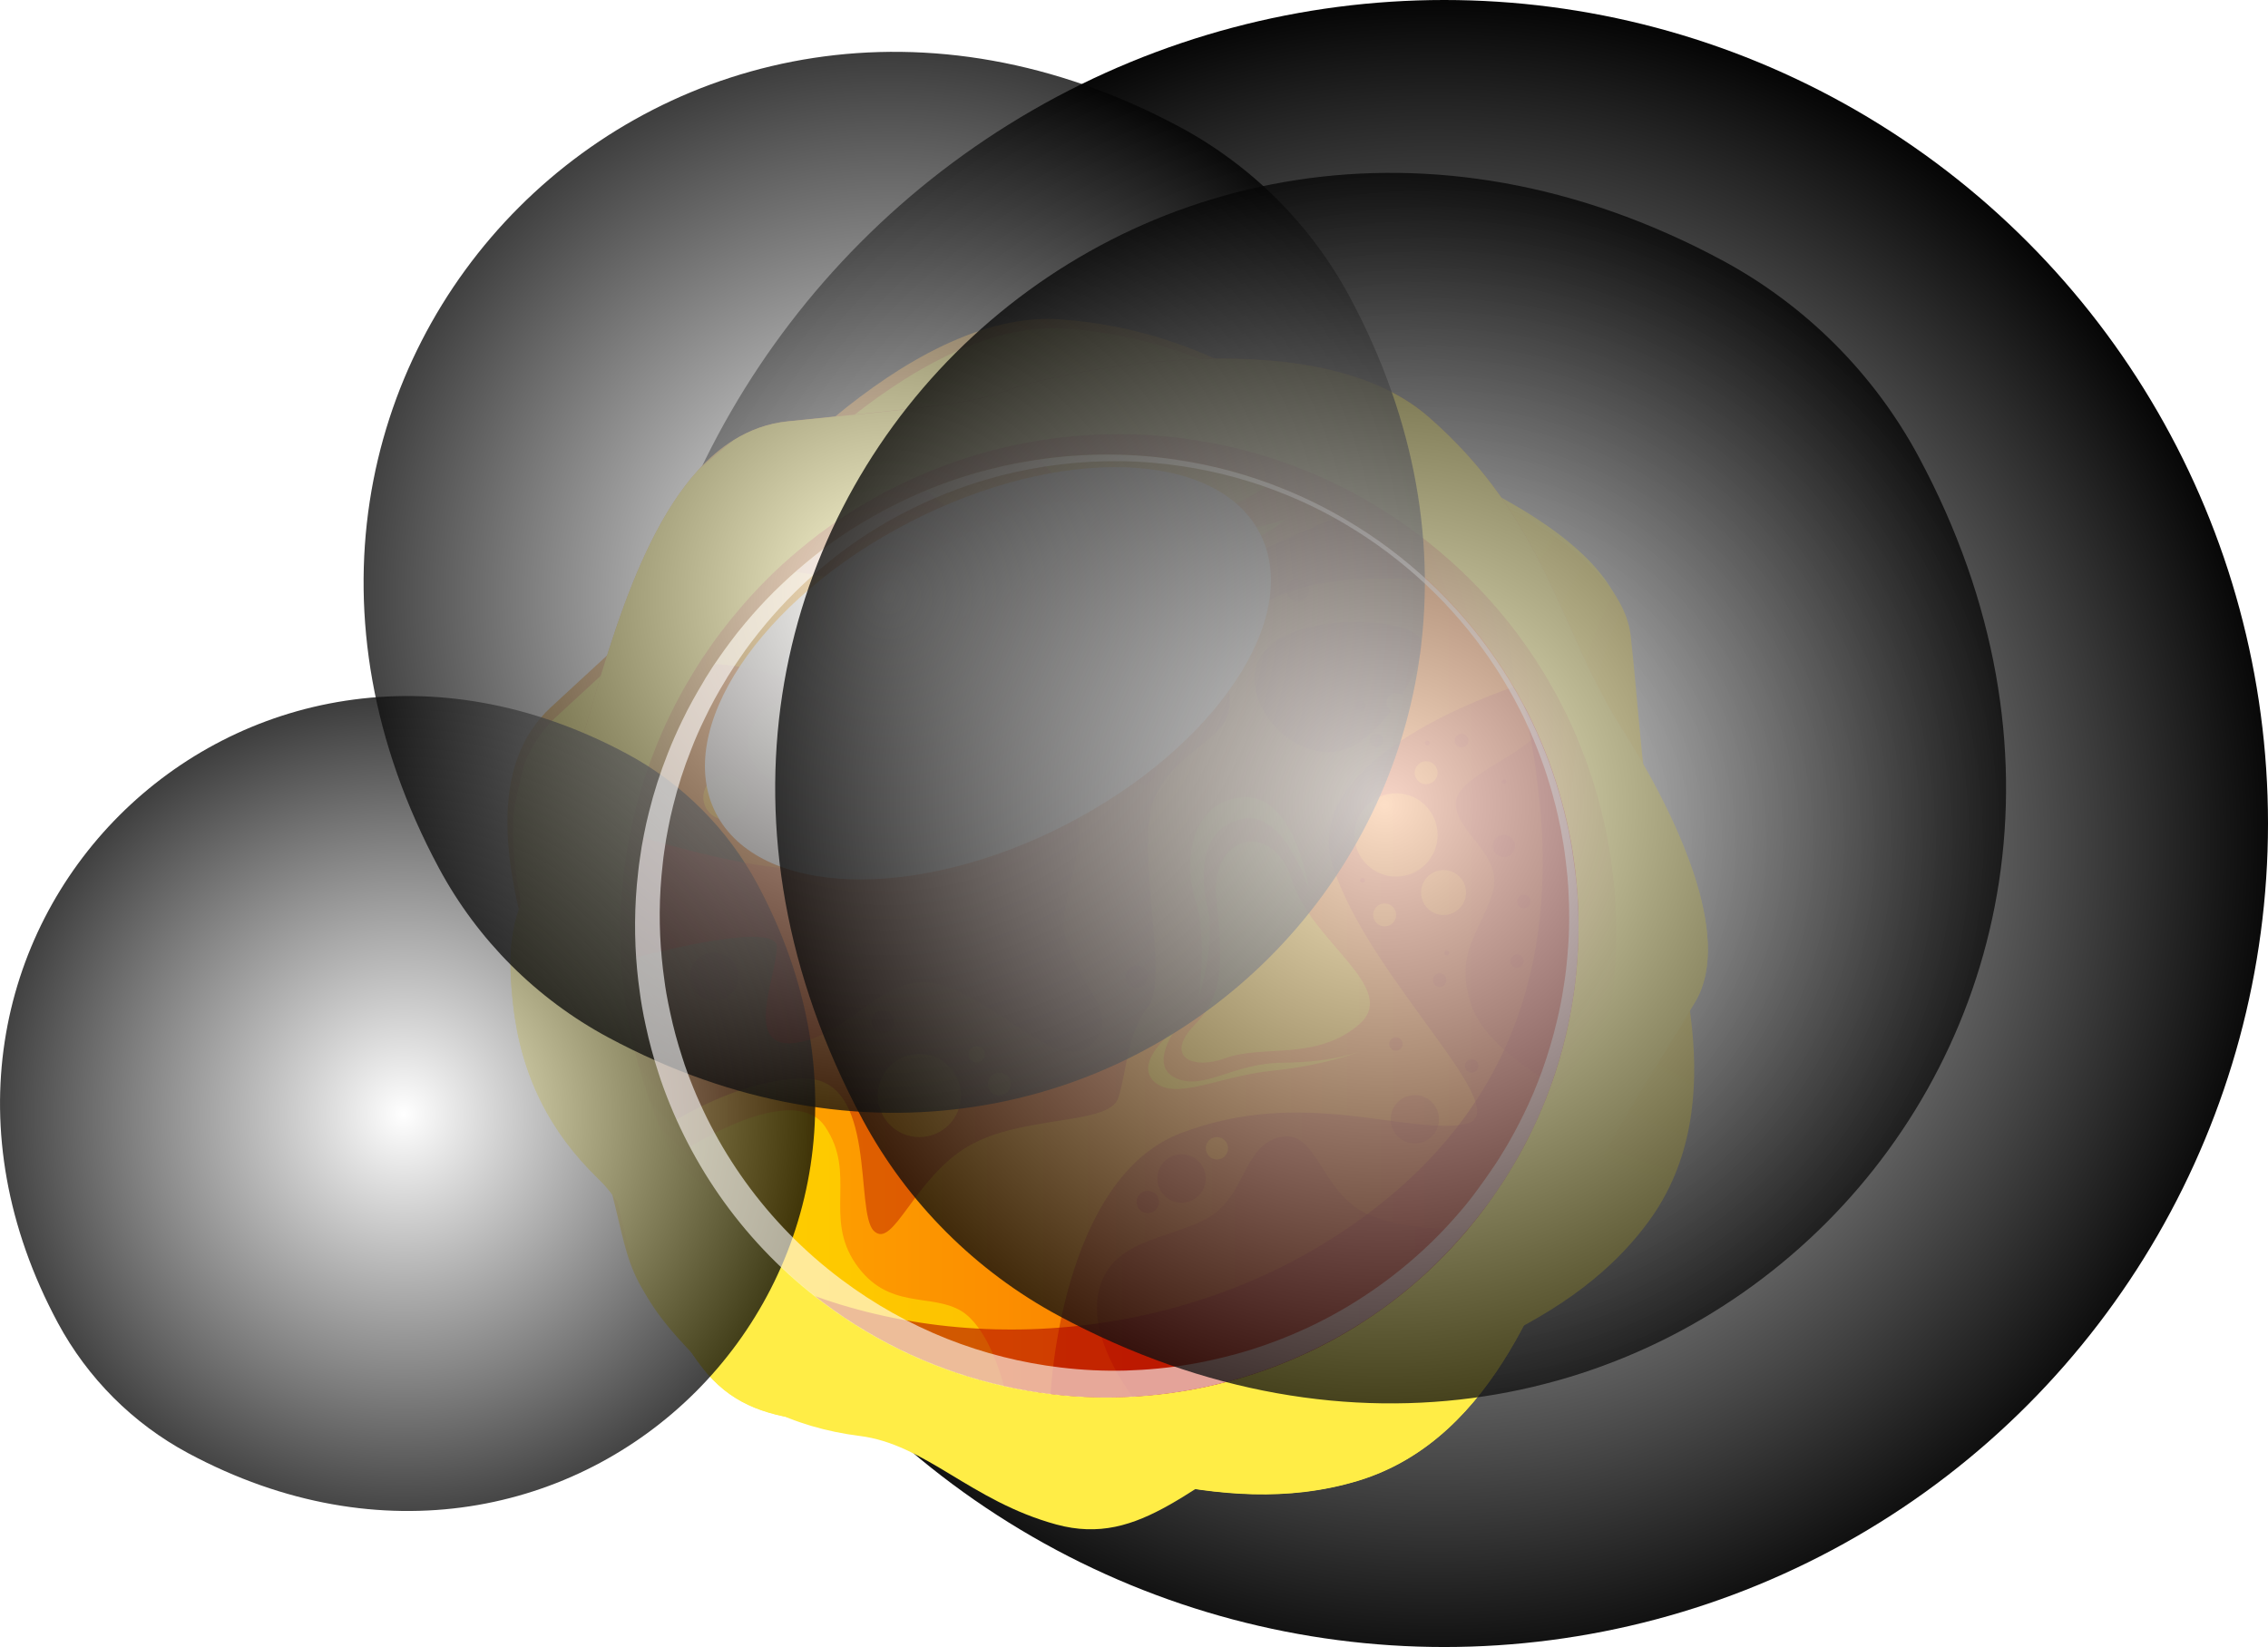 <?xml version="1.0" encoding="utf-8"?>
<!-- Generator: Adobe Illustrator 22.1.0, SVG Export Plug-In . SVG Version: 6.00 Build 0)  -->
<svg version="1.1" id="Layer_1" xmlns="http://www.w3.org/2000/svg" xmlns:xlink="http://www.w3.org/1999/xlink" x="0px" y="0px"
	 viewBox="0 0 1977.4 1436.5" style="enable-background:new 0 0 1977.4 1436.5;" xml:space="preserve">
<style type="text/css">
	.st0{fill:url(#SVGID_1_);}
	.st1{filter:url(#Adobe_OpacityMaskFilter);}
	.st2{filter:url(#Adobe_OpacityMaskFilter_1_);}
	.st3{mask:url(#SVGID_2_);fill:url(#SVGID_3_);}
	.st4{fill:url(#SVGID_4_);}
	.st5{filter:url(#Adobe_OpacityMaskFilter_2_);}
	.st6{filter:url(#Adobe_OpacityMaskFilter_3_);}
	.st7{mask:url(#SVGID_5_);fill:url(#SVGID_6_);}
	.st8{fill:url(#SVGID_7_);}
	.st9{filter:url(#Adobe_OpacityMaskFilter_4_);}
	.st10{filter:url(#Adobe_OpacityMaskFilter_5_);}
	.st11{mask:url(#SVGID_8_);fill:url(#SVGID_9_);}
	.st12{fill:url(#SVGID_10_);}
	.st13{fill:url(#SVGID_11_);}
	.st14{opacity:0.6;fill:url(#SVGID_12_);}
	.st15{filter:url(#Adobe_OpacityMaskFilter_6_);}
	.st16{filter:url(#Adobe_OpacityMaskFilter_7_);}
	.st17{mask:url(#SVGID_13_);fill:url(#SVGID_14_);}
	.st18{fill:url(#SVGID_15_);}
	.st19{filter:url(#Adobe_OpacityMaskFilter_8_);}
	.st20{filter:url(#Adobe_OpacityMaskFilter_9_);}
	.st21{mask:url(#SVGID_16_);fill:url(#SVGID_17_);}
	.st22{fill:url(#SVGID_18_);}
	.st23{fill:url(#SVGID_19_);}
	.st24{opacity:0.39;fill:#AD0000;}
	.st25{opacity:0.45;fill:#FFFF00;}
	.st26{opacity:0.3;fill:#AD0000;}
	.st27{fill:#AD0000;}
	.st28{filter:url(#Adobe_OpacityMaskFilter_10_);}
	.st29{filter:url(#Adobe_OpacityMaskFilter_11_);}
	.st30{mask:url(#SVGID_20_);fill:url(#SVGID_21_);}
	.st31{filter:url(#Adobe_OpacityMaskFilter_12_);}
	.st32{filter:url(#Adobe_OpacityMaskFilter_13_);}
	.st33{mask:url(#SVGID_22_);fill:url(#SVGID_23_);}
	.st34{opacity:0.78;fill:url(#SVGID_24_);}
	.st35{filter:url(#Adobe_OpacityMaskFilter_14_);}
	.st36{filter:url(#Adobe_OpacityMaskFilter_15_);}
	.st37{mask:url(#SVGID_25_);fill:url(#SVGID_26_);}
	.st38{opacity:0.94;fill:url(#SVGID_27_);}
	.st39{opacity:0.8;fill:#FFFFFF;}
	.st40{filter:url(#Adobe_OpacityMaskFilter_16_);}
	.st41{filter:url(#Adobe_OpacityMaskFilter_17_);}
	.st42{mask:url(#SVGID_28_);fill:url(#SVGID_29_);}
	.st43{filter:url(#Adobe_OpacityMaskFilter_18_);}
	.st44{filter:url(#Adobe_OpacityMaskFilter_19_);}
	.st45{mask:url(#SVGID_30_);fill:url(#SVGID_31_);}
	.st46{opacity:0.78;fill:url(#SVGID_32_);}
	.st47{opacity:0.55;fill:#AD0000;}
	.st48{filter:url(#Adobe_OpacityMaskFilter_20_);}
	.st49{filter:url(#Adobe_OpacityMaskFilter_21_);}
	.st50{mask:url(#SVGID_33_);fill:url(#SVGID_34_);}
	.st51{opacity:0.6;fill:url(#SVGID_35_);}
	.st52{filter:url(#Adobe_OpacityMaskFilter_22_);}
	.st53{filter:url(#Adobe_OpacityMaskFilter_23_);}
	.st54{mask:url(#SVGID_36_);fill:url(#SVGID_37_);}
	.st55{filter:url(#Adobe_OpacityMaskFilter_24_);}
	.st56{filter:url(#Adobe_OpacityMaskFilter_25_);}
	.st57{mask:url(#SVGID_38_);fill:url(#SVGID_39_);}
	.st58{opacity:0.78;fill:url(#SVGID_40_);}
</style>
<g>
	<radialGradient id="SVGID_1_" cx="1252.117" cy="737.274" r="753.056" gradientUnits="userSpaceOnUse">
		<stop  offset="0" style="stop-color:#FFFFFF"/>
		<stop  offset="1" style="stop-color:#000000"/>
	</radialGradient>
	<circle class="st0" cx="1259.2" cy="718.2" r="718.2"/>
	<g>
		<defs>
			<filter id="Adobe_OpacityMaskFilter" filterUnits="userSpaceOnUse" x="442.4" y="278" width="1029.9" height="1047.6">
				<feFlood  style="flood-color:white;flood-opacity:1" result="back"/>
				<feBlend  in="SourceGraphic" in2="back" mode="normal"/>
			</filter>
		</defs>
		<mask maskUnits="userSpaceOnUse" x="442.4" y="278" width="1029.9" height="1047.6" id="SVGID_2_">
			<g class="st1">
				<defs>
					<filter id="Adobe_OpacityMaskFilter_1_" filterUnits="userSpaceOnUse" x="442.4" y="278" width="1029.9" height="1047.6">
						<feFlood  style="flood-color:white;flood-opacity:1" result="back"/>
						<feBlend  in="SourceGraphic" in2="back" mode="normal"/>
					</filter>
				</defs>
				<mask maskUnits="userSpaceOnUse" x="442.4" y="278" width="1029.9" height="1047.6" id="SVGID_2_">
					<g class="st2">
					</g>
				</mask>
				<radialGradient id="SVGID_3_" cx="838.381" cy="666.728" r="796.276" gradientUnits="userSpaceOnUse">
					<stop  offset="0" style="stop-color:#FFFFFF"/>
					<stop  offset="0.67" style="stop-color:#000000"/>
				</radialGradient>
				<path class="st3" d="M1432.6,1057c-76.1,103.8-210,127.8-304.2,177.4c-94.2,49.6-137.6,107.5-212.5,87
					c-74.8-20.5-113.5-70-171.4-77.2c-57.9-7.2-108-31.4-150.9-77.3c-58.3-62.4-41.6-74.8-74.5-176.2
					c-24.6-75.8-84.8-200.3-75.8-293.3c1.3-13.8,4.2-26.9,8.9-39c6-15.5,15.1-29.5,27.9-41.4c90.5-83.8,118.3-107.1,137.6-137.7
					c19.3-30.6,171.4-210.5,306.6-200.8c135.2,9.7,205.2,80.9,294.5,114.7c89.3,33.8,190.7,88.5,198,153.5
					c7.2,65,10.9,138.6,24.1,202.6C1454.3,813.2,1508.7,953.2,1432.6,1057z"/>
			</g>
		</mask>
		<radialGradient id="SVGID_4_" cx="838.381" cy="666.728" r="796.276" gradientUnits="userSpaceOnUse">
			<stop  offset="0" style="stop-color:#CA0A00"/>
			<stop  offset="0.67" style="stop-color:#FFED46"/>
		</radialGradient>
		<path class="st4" d="M1432.6,1057c-76.1,103.8-210,127.8-304.2,177.4c-94.2,49.6-137.6,107.5-212.5,87
			c-74.8-20.5-113.5-70-171.4-77.2c-57.9-7.2-108-31.4-150.9-77.3c-58.3-62.4-41.6-74.8-74.5-176.2
			c-24.6-75.8-84.8-200.3-75.8-293.3c1.3-13.8,4.2-26.9,8.9-39c6-15.5,15.1-29.5,27.9-41.4c90.5-83.8,118.3-107.1,137.6-137.7
			c19.3-30.6,171.4-210.5,306.6-200.8c135.2,9.7,205.2,80.9,294.5,114.7c89.3,33.8,190.7,88.5,198,153.5
			c7.2,65,10.9,138.6,24.1,202.6C1454.3,813.2,1508.7,953.2,1432.6,1057z"/>
		<defs>
			<filter id="Adobe_OpacityMaskFilter_2_" filterUnits="userSpaceOnUse" x="447.3" y="286.2" width="1029.9" height="1047.6">
				<feFlood  style="flood-color:white;flood-opacity:1" result="back"/>
				<feBlend  in="SourceGraphic" in2="back" mode="normal"/>
			</filter>
		</defs>
		<mask maskUnits="userSpaceOnUse" x="447.3" y="286.2" width="1029.9" height="1047.6" id="SVGID_5_">
			<g class="st5">
				<defs>
					<filter id="Adobe_OpacityMaskFilter_3_" filterUnits="userSpaceOnUse" x="447.3" y="286.2" width="1029.9" height="1047.6">
						<feFlood  style="flood-color:white;flood-opacity:1" result="back"/>
						<feBlend  in="SourceGraphic" in2="back" mode="normal"/>
					</filter>
				</defs>
				<mask maskUnits="userSpaceOnUse" x="447.3" y="286.2" width="1029.9" height="1047.6" id="SVGID_5_">
					<g class="st6">
					</g>
				</mask>
				
					<radialGradient id="SVGID_6_" cx="1343.012" cy="720.221" r="580.612" fx="1908.219" fy="587.366" gradientUnits="userSpaceOnUse">
					<stop  offset="0" style="stop-color:#FFFFFF"/>
					<stop  offset="0.67" style="stop-color:#000000"/>
				</radialGradient>
				<path class="st7" d="M1445.9,757.4c-13.3-64-16.9-137.6-24.1-202.6c-7.2-65-108.6-119.7-198-153.5
					c-89.3-33.8-159.3-105-294.5-114.7C794,276.9,641.9,456.8,622.6,487.4C603.3,518,575.6,541.3,485,625.1
					c-12.8,11.9-21.9,25.9-27.9,41.4c-1.6,5.9-3,11.9-4.4,17.9c-1.7,7-3.2,14-4.5,21.1c-9,93,51.2,217.5,75.8,293.3
					c32.9,101.4,16.2,113.8,74.5,176.2c42.9,45.9,93,70,150.9,77.3c57.9,7.2,96.6,56.7,171.4,77.2c74.9,20.5,118.3-37.4,212.5-87
					c94.2-49.5,228.2-73.6,304.2-177.4C1513.5,961.4,1459.2,821.4,1445.9,757.4z M1416.7,827.3c-0.2,5.3-0.5,10.5-1,15.7
					c-1.1,14.9-3.1,29.6-5.7,43.9c-4.4,24-10.7,47.2-18.9,69.6c-2.1,5.9-4.3,11.7-6.7,17.4c-2.2,5.5-4.6,10.9-7.1,16.3
					c-3.8,8.3-7.9,16.4-12.2,24.4c-8.7,16.1-18.4,31.7-29,46.4c-3.7,5.1-7.4,10.1-11.3,15.1c0,0,0,0.1-0.1,0.1
					c-8.4,10.7-17.2,21-26.6,30.9c-14.3,15.1-29.6,29.1-45.9,42.1c-16.4,12.9-33.7,24.8-51.9,35.3c-64,37.1-138.2,58.3-217.5,58.3
					c-89.9,0-173.5-27.3-242.9-74.2c-2-1.4-4.1-2.8-6.1-4.3c-12-8.5-23.7-17.6-34.8-27.2c-4.7-4-9.3-8.1-13.8-12.4
					c-3.2-3.1-6.4-6.2-9.5-9.3c-4.9-4.8-9.6-9.8-14.2-14.8c-9.9-10.9-19.2-22.3-28-34.1c-9.2-12.4-17.7-25.4-25.5-38.7
					c-2.2-3.6-4.2-7.1-6.2-10.8c-3.7-6.5-7-13.1-10.2-19.8c-3.2-6.3-6.1-12.9-8.8-19.4c-7.4-17.4-13.7-35.4-18.7-53.9
					c-2.9-10.4-5.4-20.9-7.4-31.6c-2.7-13.5-4.7-27.2-6-41.2c-0.3-2.2-0.5-4.5-0.7-6.8c-0.5-6.3-0.9-12.6-1.1-19
					c-0.3-5.5-0.4-11-0.4-16.6c0-7.8,0.2-15.5,0.6-23.1c0.7-13.4,2-26.7,3.9-39.8c1.8-12.1,4-24.2,6.8-35.9c1.6-7,3.4-13.9,5.3-20.8
					c3.1-10.7,6.5-21.2,10.4-31.5c5.6-15.2,12.1-30,19.4-44.4c13.4-26.7,29.5-51.7,47.9-74.8c24.2-30.3,52.3-57.4,83.8-80.3
					c15.9-11.6,32.6-22.2,50-31.6c29.9-16.2,62-29,95.7-37.8c20.3-5.3,41.2-9.2,62.6-11.6c15.6-1.7,31.5-2.6,47.7-2.6
					c64.9,0,126.5,14.2,181.8,39.8c12.6,5.8,24.8,12.2,36.8,19.2c22.1,12.9,42.8,27.6,62.2,44.1c3.8,3.2,7.5,6.4,11.1,9.8
					c7,6.3,13.9,13,20.4,19.8c2,2.1,4,4.1,6,6.2c3.7,3.9,7.3,7.9,10.8,12l0.8,0.8c6.7,7.9,13.3,16,19.3,24.3
					c6.6,8.9,12.9,18.1,18.8,27.6c5.7,9.1,11.2,18.5,16.2,28.1c4.9,9.2,9.5,18.5,13.7,28.1c6.7,15.3,12.6,31.1,17.6,47.4
					c4.4,14.5,8.1,29.3,11,44.4c2.2,11.5,4,23.2,5.3,34.9c0.9,8.3,1.6,16.6,2,25c0.4,7.4,0.7,15,0.7,22.5
					C1417.2,814.7,1417,821,1416.7,827.3z"/>
			</g>
		</mask>
		
			<radialGradient id="SVGID_7_" cx="1343.012" cy="720.221" r="580.612" fx="1908.219" fy="587.366" gradientUnits="userSpaceOnUse">
			<stop  offset="0" style="stop-color:#FFC700"/>
			<stop  offset="0.67" style="stop-color:#FFED46"/>
		</radialGradient>
		<path class="st8" d="M1445.9,757.4c-13.3-64-16.9-137.6-24.1-202.6c-7.2-65-108.6-119.7-198-153.5
			c-89.3-33.8-159.3-105-294.5-114.7C794,276.9,641.9,456.8,622.6,487.4C603.3,518,575.6,541.3,485,625.1
			c-12.8,11.9-21.9,25.9-27.9,41.4c-1.6,5.9-3,11.9-4.4,17.9c-1.7,7-3.2,14-4.5,21.1c-9,93,51.2,217.5,75.8,293.3
			c32.9,101.4,16.2,113.8,74.5,176.2c42.9,45.9,93,70,150.9,77.3c57.9,7.2,96.6,56.7,171.4,77.2c74.9,20.5,118.3-37.4,212.5-87
			c94.2-49.5,228.2-73.6,304.2-177.4C1513.5,961.4,1459.2,821.4,1445.9,757.4z M1416.7,827.3c-0.2,5.3-0.5,10.5-1,15.7
			c-1.1,14.9-3.1,29.6-5.7,43.9c-4.4,24-10.7,47.2-18.9,69.6c-2.1,5.9-4.3,11.7-6.7,17.4c-2.2,5.5-4.6,10.9-7.1,16.3
			c-3.8,8.3-7.9,16.4-12.2,24.4c-8.7,16.1-18.4,31.7-29,46.4c-3.7,5.1-7.4,10.1-11.3,15.1c0,0,0,0.1-0.1,0.1
			c-8.4,10.7-17.2,21-26.6,30.9c-14.3,15.1-29.6,29.1-45.9,42.1c-16.4,12.9-33.7,24.8-51.9,35.3c-64,37.1-138.2,58.3-217.5,58.3
			c-89.9,0-173.5-27.3-242.9-74.2c-2-1.4-4.1-2.8-6.1-4.3c-12-8.5-23.7-17.6-34.8-27.2c-4.7-4-9.3-8.1-13.8-12.4
			c-3.2-3.1-6.4-6.2-9.5-9.3c-4.9-4.8-9.6-9.8-14.2-14.8c-9.9-10.9-19.2-22.3-28-34.1c-9.2-12.4-17.7-25.4-25.5-38.7
			c-2.2-3.6-4.2-7.1-6.2-10.8c-3.7-6.5-7-13.1-10.2-19.8c-3.2-6.3-6.1-12.9-8.8-19.4c-7.4-17.4-13.7-35.4-18.7-53.9
			c-2.9-10.4-5.4-20.9-7.4-31.6c-2.7-13.5-4.7-27.2-6-41.2c-0.3-2.2-0.5-4.5-0.7-6.8c-0.5-6.3-0.9-12.6-1.1-19
			c-0.3-5.5-0.4-11-0.4-16.6c0-7.8,0.2-15.5,0.6-23.1c0.7-13.4,2-26.7,3.9-39.8c1.8-12.1,4-24.2,6.8-35.9c1.6-7,3.4-13.9,5.3-20.8
			c3.1-10.7,6.5-21.2,10.4-31.5c5.6-15.2,12.1-30,19.4-44.4c13.4-26.7,29.5-51.7,47.9-74.8c24.2-30.3,52.3-57.4,83.8-80.3
			c15.9-11.6,32.6-22.2,50-31.6c29.9-16.2,62-29,95.7-37.8c20.3-5.3,41.2-9.2,62.6-11.6c15.6-1.7,31.5-2.6,47.7-2.6
			c64.9,0,126.5,14.2,181.8,39.8c12.6,5.8,24.8,12.2,36.8,19.2c22.1,12.9,42.8,27.6,62.2,44.1c3.8,3.2,7.5,6.4,11.1,9.8
			c7,6.3,13.9,13,20.4,19.8c2,2.1,4,4.1,6,6.2c3.7,3.9,7.3,7.9,10.8,12l0.8,0.8c6.7,7.9,13.3,16,19.3,24.3
			c6.6,8.9,12.9,18.1,18.8,27.6c5.7,9.1,11.2,18.5,16.2,28.1c4.9,9.2,9.5,18.5,13.7,28.1c6.7,15.3,12.6,31.1,17.6,47.4
			c4.4,14.5,8.1,29.3,11,44.4c2.2,11.5,4,23.2,5.3,34.9c0.9,8.3,1.6,16.6,2,25c0.4,7.4,0.7,15,0.7,22.5
			C1417.2,814.7,1417,821,1416.7,827.3z"/>
		<defs>
			<filter id="Adobe_OpacityMaskFilter_4_" filterUnits="userSpaceOnUse" x="477.7" y="349.3" width="998.3" height="929.7">
				<feFlood  style="flood-color:white;flood-opacity:1" result="back"/>
				<feBlend  in="SourceGraphic" in2="back" mode="normal"/>
			</filter>
		</defs>
		<mask maskUnits="userSpaceOnUse" x="477.7" y="349.3" width="998.3" height="929.7" id="SVGID_8_">
			<g class="st9">
				<defs>
					<filter id="Adobe_OpacityMaskFilter_5_" filterUnits="userSpaceOnUse" x="477.7" y="349.3" width="998.3" height="929.7">
						<feFlood  style="flood-color:white;flood-opacity:1" result="back"/>
						<feBlend  in="SourceGraphic" in2="back" mode="normal"/>
					</filter>
				</defs>
				<mask maskUnits="userSpaceOnUse" x="477.7" y="349.3" width="998.3" height="929.7" id="SVGID_8_">
					<g class="st10">
					</g>
				</mask>
				
					<radialGradient id="SVGID_9_" cx="1199.61" cy="1040.503" r="544.908" fx="1730.061" fy="915.817" gradientTransform="matrix(0.922 -0.387 0.387 0.922 -244.517 98.029)" gradientUnits="userSpaceOnUse">
					<stop  offset="0" style="stop-color:#FFFFFF"/>
					<stop  offset="0.67" style="stop-color:#000000"/>
				</radialGradient>
				<path class="st11" d="M1366.6,588.9c-34.7-50.6-64.5-113-94.4-166.6c-29.8-53.6-137.5-64.2-227.1-61.1
					c-89.6,3.2-176-33.1-296.5,7.6c-120.6,40.7-187,251.6-192.6,285c-5.6,33.5-21.2,63.7-69.2,169.1c-6.8,14.9-9.6,30.3-9.1,45.9
					c0.8,5.7,1.7,11.4,2.7,17.1c1.1,6.6,2.3,13.2,3.7,19.9c25.9,83.8,123.2,169.7,172,226.4c65.2,75.8,55.3,92.7,128.4,125.5
					c53.8,24.2,105.9,26.9,158.7,12.2c52.8-14.7,104.2,14.1,176.4,4.7c72.2-9.4,88.8-75.3,152.4-152.4
					c63.5-77,170.8-146.4,199-263.9C1499.1,741,1401.3,639.5,1366.6,588.9z M1366.7,660c1.7,4.6,3.3,9.3,4.8,13.9
					c4.4,13.3,8.1,26.7,11,40.1c4.9,22.4,7.9,44.8,8.9,67.1c0.3,5.9,0.5,11.7,0.5,17.5c0.1,5.6,0,11.1-0.2,16.7
					c-0.3,8.5-0.9,17.1-1.7,25.6c-1.7,17.1-4.4,34.1-8.2,50.7c-1.3,5.7-2.7,11.5-4.3,17.2c0,0,0,0.1,0,0.1
					c-3.4,12.3-7.3,24.4-11.8,36.4c-6.9,18.2-15,35.9-24.5,53.1c-9.5,17.1-20.2,33.7-32.1,49.3c-41.9,55.3-98.5,100.6-167.1,129.3
					c-77.8,32.6-160.1,39.3-237.1,23.8c-2.3-0.5-4.5-0.9-6.8-1.5c-13.5-3-26.9-6.6-40-10.9c-5.5-1.7-11-3.6-16.4-5.7
					c-3.9-1.5-7.8-3-11.6-4.6c-6-2.4-11.9-5-17.7-7.7c-12.5-5.8-24.7-12.3-36.6-19.3c-12.4-7.4-24.5-15.5-36.1-24.3
					c-3.2-2.3-6.2-4.7-9.2-7.1c-5.5-4.3-10.8-8.8-16.1-13.4c-5-4.3-9.9-8.9-14.7-13.6c-12.7-12.4-24.7-25.7-35.7-39.9
					c-6.3-7.9-12.3-16.2-17.9-24.7c-7.3-10.7-13.9-21.9-20.2-33.5c-1.1-1.8-2.1-3.7-3-5.7c-2.8-5.3-5.4-10.6-7.8-16
					c-2.2-4.7-4.3-9.4-6.3-14.2c-2.8-6.7-5.4-13.5-7.9-20.3c-4.2-11.9-7.9-23.8-11-35.8c-2.9-11.1-5.3-22.4-7.1-33.5
					c-1.2-6.6-2.1-13.3-2.9-19.9c-1.2-10.4-2.1-20.7-2.5-31c-0.6-15.2-0.4-30.4,0.7-45.5c1.9-27.9,6.8-55.5,14.4-82.2
					c9.9-35,24.5-68.6,43.4-99.9c9.5-15.8,20.2-31,31.9-45.5c20-24.9,43.2-47.6,69.2-67.4c15.7-12,32.3-22.9,50-32.7
					c12.9-7.1,26.4-13.7,40.3-19.5c56.2-23.6,114.7-33.6,171.8-31.5c13,0.4,25.9,1.5,38.8,3.3c23.8,3.1,47.1,8.4,69.8,15.6
					c4.4,1.4,8.8,2.9,13.2,4.5c8.3,3,16.7,6.2,24.9,9.8c2.5,1.1,4.9,2.1,7.4,3.2c4.6,2.1,9.2,4.2,13.7,6.5l1,0.4
					c8.6,4.4,17.3,9.1,25.6,14.1c9,5.3,17.7,11,26.3,17.1c8.2,5.8,16.4,11.9,24.3,18.5c7.6,6.2,14.9,12.6,22,19.4
					c11.4,10.8,22.2,22.4,32.4,34.6c9.1,10.9,17.7,22.4,25.6,34.4c6.1,9.1,11.9,18.6,17.2,28.3c3.8,6.8,7.4,13.8,10.8,20.9
					c3.1,6.3,6,12.7,8.7,19.3C1362.5,648.9,1364.7,654.5,1366.7,660z"/>
			</g>
		</mask>
		
			<radialGradient id="SVGID_10_" cx="1199.61" cy="1040.503" r="544.908" fx="1730.061" fy="915.817" gradientTransform="matrix(0.922 -0.387 0.387 0.922 -244.517 98.029)" gradientUnits="userSpaceOnUse">
			<stop  offset="0" style="stop-color:#CA0A00"/>
			<stop  offset="0.67" style="stop-color:#FFED46"/>
		</radialGradient>
		<path class="st12" d="M1366.6,588.9c-34.7-50.6-64.5-113-94.4-166.6c-29.8-53.6-137.5-64.2-227.1-61.1
			c-89.6,3.2-176-33.1-296.5,7.6c-120.6,40.7-187,251.6-192.6,285c-5.6,33.5-21.2,63.7-69.2,169.1c-6.8,14.9-9.6,30.3-9.1,45.9
			c0.8,5.7,1.7,11.4,2.7,17.1c1.1,6.6,2.3,13.2,3.7,19.9c25.9,83.8,123.2,169.7,172,226.4c65.2,75.8,55.3,92.7,128.4,125.5
			c53.8,24.2,105.9,26.9,158.7,12.2c52.8-14.7,104.2,14.1,176.4,4.7c72.2-9.4,88.8-75.3,152.4-152.4c63.5-77,170.8-146.4,199-263.9
			C1499.1,741,1401.3,639.5,1366.6,588.9z M1366.7,660c1.7,4.6,3.3,9.3,4.8,13.9c4.4,13.3,8.1,26.7,11,40.1
			c4.9,22.4,7.9,44.8,8.9,67.1c0.3,5.9,0.5,11.7,0.5,17.5c0.1,5.6,0,11.1-0.2,16.7c-0.3,8.5-0.9,17.1-1.7,25.6
			c-1.7,17.1-4.4,34.1-8.2,50.7c-1.3,5.7-2.7,11.5-4.3,17.2c0,0,0,0.1,0,0.1c-3.4,12.3-7.3,24.4-11.8,36.4
			c-6.9,18.2-15,35.9-24.5,53.1c-9.5,17.1-20.2,33.7-32.1,49.3c-41.9,55.3-98.5,100.6-167.1,129.3c-77.8,32.6-160.1,39.3-237.1,23.8
			c-2.3-0.5-4.5-0.9-6.8-1.5c-13.5-3-26.9-6.6-40-10.9c-5.5-1.7-11-3.6-16.4-5.7c-3.9-1.5-7.8-3-11.6-4.6c-6-2.4-11.9-5-17.7-7.7
			c-12.5-5.8-24.7-12.3-36.6-19.3c-12.4-7.4-24.5-15.5-36.1-24.3c-3.2-2.3-6.2-4.7-9.2-7.1c-5.5-4.3-10.8-8.8-16.1-13.4
			c-5-4.3-9.9-8.9-14.7-13.6c-12.7-12.4-24.7-25.7-35.7-39.9c-6.3-7.9-12.3-16.2-17.9-24.7c-7.3-10.7-13.9-21.9-20.2-33.5
			c-1.1-1.8-2.1-3.7-3-5.7c-2.8-5.3-5.4-10.6-7.8-16c-2.2-4.7-4.3-9.4-6.3-14.2c-2.8-6.7-5.4-13.5-7.9-20.3
			c-4.2-11.9-7.9-23.8-11-35.8c-2.9-11.1-5.3-22.4-7.1-33.5c-1.2-6.6-2.1-13.3-2.9-19.9c-1.2-10.4-2.1-20.7-2.5-31
			c-0.6-15.2-0.4-30.4,0.7-45.5c1.9-27.9,6.8-55.5,14.4-82.2c9.9-35,24.5-68.6,43.4-99.9c9.5-15.8,20.2-31,31.9-45.5
			c20-24.9,43.2-47.6,69.2-67.4c15.7-12,32.3-22.9,50-32.7c12.9-7.1,26.4-13.7,40.3-19.5c56.2-23.6,114.7-33.6,171.8-31.5
			c13,0.4,25.9,1.5,38.8,3.3c23.8,3.1,47.1,8.4,69.8,15.6c4.4,1.4,8.8,2.9,13.2,4.5c8.3,3,16.7,6.2,24.9,9.8
			c2.5,1.1,4.9,2.1,7.4,3.2c4.6,2.1,9.2,4.2,13.7,6.5l1,0.4c8.6,4.4,17.3,9.1,25.6,14.1c9,5.3,17.7,11,26.3,17.1
			c8.2,5.8,16.4,11.9,24.3,18.5c7.6,6.2,14.9,12.6,22,19.4c11.4,10.8,22.2,22.4,32.4,34.6c9.1,10.9,17.7,22.4,25.6,34.4
			c6.1,9.1,11.9,18.6,17.2,28.3c3.8,6.8,7.4,13.8,10.8,20.9c3.1,6.3,6,12.7,8.7,19.3C1362.5,648.9,1364.7,654.5,1366.7,660z"/>
		<radialGradient id="SVGID_11_" cx="871.999" cy="695.773" r="630.296" gradientUnits="userSpaceOnUse">
			<stop  offset="0.33" style="stop-color:#FFED46"/>
			<stop  offset="1" style="stop-color:#CA0A00"/>
		</radialGradient>
		<path class="st13" d="M1378.2,801.7c0,6-0.1,12-0.4,17.9c-0.2,5-0.5,9.9-0.9,14.8c-1.1,14.1-2.9,28-5.4,41.6
			c-4.2,22.7-10.1,44.7-17.9,65.9c-2,5.6-4.1,11.1-6.4,16.4c-2.1,5.2-4.4,10.3-6.7,15.4c-3.6,7.8-7.5,15.6-11.6,23.1
			c-8.2,15.2-17.4,30-27.4,43.9c-3.4,4.8-7,9.6-10.7,14.3c0,0,0,0.1-0.1,0.1c-8,10.1-16.3,19.9-25.2,29.2
			c-13.5,14.2-28,27.6-43.5,39.8c-15.5,12.3-31.9,23.5-49.1,33.4c-60.6,35.1-130.9,55.2-206,55.2c-85.2,0-164.3-25.9-230-70.3
			c-1.9-1.3-3.8-2.7-5.8-4c-11.4-8-22.5-16.6-33-25.8c-4.4-3.8-8.8-7.7-13.1-11.7c-3-2.9-6.1-5.8-9-8.8c-4.6-4.6-9.1-9.3-13.5-14.1
			c-9.3-10.3-18.2-21.1-26.5-32.3c-8.7-11.7-16.8-24-24.1-36.7c-2.1-3.4-4-6.8-5.8-10.2c-3.4-6.2-6.6-12.4-9.7-18.8
			c-3-6-5.8-12.2-8.4-18.4c-7-16.5-12.9-33.5-17.7-51c-2.8-9.8-5.1-19.8-7-30c-2.6-12.8-4.4-25.8-5.7-39c-0.3-2.1-0.5-4.3-0.6-6.5
			c-0.5-6-0.9-11.9-1.1-18c-0.3-5.2-0.3-10.5-0.3-15.7c0-7.4,0.2-14.7,0.6-21.9c0.7-12.7,1.9-25.3,3.7-37.6
			c1.7-11.5,3.8-22.9,6.4-34c1.5-6.6,3.2-13.2,5-19.7c2.9-10.1,6.2-20.1,9.8-29.8c5.4-14.4,11.5-28.4,18.4-42
			c12.7-25.3,27.9-49,45.4-70.9c22.9-28.8,49.6-54.3,79.3-76.1c15-11,30.9-21,47.4-29.9c28.4-15.4,58.7-27.4,90.7-35.8
			c19.2-5,39-8.7,59.3-10.9c14.8-1.6,29.9-2.5,45.1-2.5c61.5,0,119.8,13.5,172.2,37.6c11.9,5.5,23.5,11.5,34.8,18.2
			c20.9,12.2,40.6,26.2,58.9,41.8c3.6,3,7.1,6.1,10.5,9.3c6.6,6,13.1,12.3,19.4,18.8c1.9,2,3.8,3.9,5.6,5.9
			c3.5,3.7,6.9,7.5,10.2,11.3l0.7,0.8c6.3,7.5,12.5,15.2,18.3,23.1c6.3,8.4,12.2,17.2,17.8,26.1c5.4,8.6,10.6,17.5,15.4,26.6
			c4.6,8.7,8.9,17.6,12.9,26.6c6.4,14.5,11.9,29.5,16.6,44.9c4.2,13.7,7.7,27.8,10.4,42c2.1,10.9,3.8,21.9,5,33.1
			c0.9,7.8,1.5,15.7,1.9,23.7C1378,787.4,1378.2,794.6,1378.2,801.7z"/>
		<linearGradient id="SVGID_12_" gradientUnits="userSpaceOnUse" x1="555.784" y1="801.813" x2="1378.215" y2="801.813">
			<stop  offset="0" style="stop-color:#FFFFFF"/>
			<stop  offset="1" style="stop-color:#FFFFFF"/>
		</linearGradient>
		<path class="st14" d="M1377.6,780.4c-0.3-8-1-15.8-1.9-23.7c-1.2-11.1-2.8-22.2-5-33.1c-2.7-14.3-6.2-28.3-10.4-42
			c-4.7-15.4-10.3-30.4-16.6-44.9c-4-9.1-8.3-18-12.9-26.6c-4.8-9.1-9.9-18-15.4-26.6c-5.6-8.9-11.5-17.7-17.8-26.1
			c-5.8-7.9-12-15.6-18.3-23.1l-0.7-0.8c-3.3-3.8-6.7-7.6-10.2-11.3c-1.9-2-3.7-3.9-5.6-5.9c-6.2-6.5-12.7-12.8-19.4-18.8
			c-3.4-3.2-7-6.2-10.5-9.3c-18.4-15.6-38-29.6-58.9-41.8c-11.3-6.6-22.9-12.7-34.8-18.2c-52.4-24.2-110.7-37.6-172.2-37.6
			c-15.2,0-30.4,0.9-45.1,2.5c-20.3,2.2-40,5.9-59.3,10.9c-31.9,8.4-62.3,20.4-90.7,35.8c-16.5,8.9-32.3,18.9-47.4,29.9
			c-29.8,21.7-56.4,47.3-79.3,76.1c-17.5,21.9-32.7,45.6-45.4,70.9c-7,13.6-13.1,27.6-18.4,42c-3.6,9.7-6.9,19.7-9.8,29.8
			c-1.9,6.5-3.5,13.1-5,19.7c-2.7,11.1-4.8,22.5-6.4,34c-1.8,12.4-3,24.9-3.7,37.6c-0.4,7.2-0.6,14.6-0.6,21.9
			c0,5.2,0.1,10.5,0.3,15.7c0.2,6,0.5,12,1.1,18c0.1,2.2,0.3,4.4,0.6,6.5c1.3,13.3,3.1,26.2,5.7,39c1.9,10.1,4.2,20.1,7,30
			c4.8,17.5,10.7,34.5,17.7,51c2.6,6.2,5.4,12.4,8.4,18.4c3,6.4,6.2,12.6,9.7,18.8c1.9,3.4,3.8,6.8,5.8,10.2
			c7.4,12.7,15.4,24.9,24.1,36.7c8.3,11.2,17.2,22,26.5,32.3c4.4,4.8,8.8,9.5,13.5,14.1c2.9,3,6,5.9,9,8.8c4.2,4,8.6,8,13.1,11.7
			c10.5,9.1,21.6,17.8,33,25.8c1.9,1.4,3.8,2.7,5.8,4c65.7,44.4,144.8,70.3,230,70.3c75.1,0,145.4-20.1,206-55.2
			c17.2-9.9,33.6-21.1,49.1-33.4c15.4-12.3,30-25.6,43.5-39.8c8.9-9.3,17.2-19.1,25.2-29.2c0.1,0,0.1-0.1,0.1-0.1
			c3.7-4.7,7.3-9.5,10.7-14.3c10-14,19.2-28.7,27.4-43.9c4.1-7.6,8-15.3,11.6-23.1c2.3-5.1,4.6-10.2,6.7-15.4
			c2.3-5.4,4.4-10.9,6.4-16.4c7.8-21.2,13.7-43.2,17.9-65.9c2.5-13.6,4.3-27.4,5.4-41.6c0.4-4.9,0.7-9.9,0.9-14.8
			c0.3-5.9,0.4-11.9,0.4-17.9C1378.2,794.6,1378,787.4,1377.6,780.4z M1363.2,808.1c-0.2,4.8-0.5,9.6-0.9,14.3
			c-1,13.6-2.8,27-5.2,40.1c-4,21.9-9.8,43.1-17.3,63.6c-1.9,5.4-4,10.7-6.1,15.9c-2,5-4.2,10-6.5,14.9c-3.5,7.5-7.2,15-11.2,22.3
			c-7.9,14.7-16.8,28.9-26.5,42.4c-3.3,4.7-6.8,9.3-10.4,13.8c0,0,0,0.1-0.1,0.1c-7.7,9.8-15.7,19.2-24.3,28.2
			c-13,13.7-27,26.6-41.9,38.4c-15,11.8-30.7,22.6-47.4,32.2c-58.4,33.9-126.2,53.2-198.7,53.2c-82.1,0-158.5-25-221.8-67.8
			c-1.9-1.3-3.7-2.6-5.6-3.9c-11-7.7-21.7-16-31.8-24.9c-4.3-3.6-8.5-7.4-12.6-11.3c-2.9-2.8-5.9-5.6-8.7-8.5
			c-4.5-4.4-8.8-8.9-13-13.6c-9-9.9-17.6-20.3-25.6-31.1c-8.4-11.3-16.2-23.1-23.3-35.3c-2-3.3-3.8-6.5-5.6-9.8
			c-3.3-5.9-6.4-12-9.3-18.1c-2.9-5.8-5.6-11.8-8.1-17.8c-6.8-15.9-12.5-32.3-17.1-49.2c-2.7-9.5-4.9-19.1-6.8-28.9
			c-2.5-12.3-4.3-24.9-5.5-37.6c-0.3-2-0.4-4.2-0.6-6.3c-0.5-5.8-0.8-11.5-1-17.3c-0.3-5-0.3-10.1-0.3-15.1c0-7.1,0.2-14.2,0.6-21.2
			c0.6-12.3,1.9-24.4,3.6-36.3c1.6-11.1,3.6-22.1,6.2-32.8c1.5-6.4,3.1-12.7,4.9-19c2.8-9.8,5.9-19.4,9.5-28.8
			c5.2-13.9,11.1-27.4,17.8-40.5c12.2-24.4,26.9-47.2,43.8-68.3c22.1-27.7,47.8-52.4,76.5-73.4c14.5-10.6,29.8-20.3,45.7-28.8
			c27.4-14.8,56.6-26.5,87.4-34.5c18.5-4.9,37.6-8.4,57.1-10.5c14.3-1.5,28.8-2.4,43.5-2.4c59.3,0,115.6,13,166.1,36.3
			c11.5,5.3,22.7,11.1,33.6,17.5c20.1,11.8,39.1,25.2,56.8,40.3c3.5,2.9,6.8,5.9,10.2,8.9c6.4,5.8,12.7,11.9,18.7,18.2
			c1.9,1.9,3.6,3.8,5.4,5.7c3.4,3.6,6.6,7.2,9.8,10.9l0.7,0.8c6.1,7.2,12.1,14.6,17.6,22.2c6.1,8.1,11.8,16.6,17.2,25.2
			c5.2,8.3,10.2,16.9,14.8,25.7c4.5,8.4,8.6,16.9,12.5,25.7c6.1,14,11.5,28.4,16,43.3c4,13.2,7.4,26.8,10,40.5
			c2,10.5,3.6,21.2,4.8,31.9c0.8,7.5,1.5,15.1,1.8,22.8c0.4,6.8,0.6,13.7,0.6,20.6C1363.6,796.7,1363.5,802.5,1363.2,808.1z"/>
	</g>
	<defs>
		<filter id="Adobe_OpacityMaskFilter_6_" filterUnits="userSpaceOnUse" x="445.1" y="312.8" width="1043.9" height="990.3">
			<feFlood  style="flood-color:white;flood-opacity:1" result="back"/>
			<feBlend  in="SourceGraphic" in2="back" mode="normal"/>
		</filter>
	</defs>
	<mask maskUnits="userSpaceOnUse" x="445.1" y="312.8" width="1043.9" height="990.3" id="SVGID_13_">
		<g class="st15">
			<defs>
				<filter id="Adobe_OpacityMaskFilter_7_" filterUnits="userSpaceOnUse" x="445.1" y="312.8" width="1043.9" height="990.3">
					<feFlood  style="flood-color:white;flood-opacity:1" result="back"/>
					<feBlend  in="SourceGraphic" in2="back" mode="normal"/>
				</filter>
			</defs>
			<mask maskUnits="userSpaceOnUse" x="445.1" y="312.8" width="1043.9" height="990.3" id="SVGID_13_">
				<g class="st16">
				</g>
			</mask>
			
				<radialGradient id="SVGID_14_" cx="1091.573" cy="1438.581" r="796.262" gradientTransform="matrix(0.8 0.6 -0.6 0.8 933.827 -1183.484)" gradientUnits="userSpaceOnUse">
				<stop  offset="0" style="stop-color:#FFFFFF"/>
				<stop  offset="0.67" style="stop-color:#000000"/>
			</radialGradient>
			<path class="st17" d="M1184.3,1291.2c-123.1,37.4-244.7-23.8-349.8-40.7c-105.1-16.9-174.6,3.4-222.2-58
				c-47.5-61.3-48.7-124.1-90.7-164.7c-42-40.6-67.5-89.9-74.3-152.4c-9.2-84.9,11.6-84.8,46.2-185.7
				c25.8-75.4,52.4-211.1,115.5-280.1c9.4-10.2,19.5-19,30.6-25.8c14.1-8.8,29.8-14.6,47.1-16.4c122.7-12.7,158.9-14.7,192.7-27.5
				c33.8-12.9,263.4-65.5,365.8,23.4c102.3,88.9,115.5,187.9,166.7,268.5c51.2,80.7,99.4,185.3,66.2,241.6
				c-33.2,56.3-74.5,117.4-102.3,176.5C1348,1109.2,1307.4,1253.8,1184.3,1291.2z"/>
		</g>
	</mask>
	
		<radialGradient id="SVGID_15_" cx="1091.573" cy="1438.581" r="796.262" gradientTransform="matrix(0.8 0.6 -0.6 0.8 933.827 -1183.484)" gradientUnits="userSpaceOnUse">
		<stop  offset="0" style="stop-color:#CA0A00"/>
		<stop  offset="0.67" style="stop-color:#FFED46"/>
	</radialGradient>
	<path class="st18" d="M1184.3,1291.2c-123.1,37.4-244.7-23.8-349.8-40.7c-105.1-16.9-174.6,3.4-222.2-58
		c-47.5-61.3-48.7-124.1-90.7-164.7c-42-40.6-67.5-89.9-74.3-152.4c-9.2-84.9,11.6-84.8,46.2-185.7
		c25.8-75.4,52.4-211.1,115.5-280.1c9.4-10.2,19.5-19,30.6-25.8c14.1-8.8,29.8-14.6,47.1-16.4c122.7-12.7,158.9-14.7,192.7-27.5
		c33.8-12.9,263.4-65.5,365.8,23.4c102.3,88.9,115.5,187.9,166.7,268.5c51.2,80.7,99.4,185.3,66.2,241.6
		c-33.2,56.3-74.5,117.4-102.3,176.5C1348,1109.2,1307.4,1253.8,1184.3,1291.2z"/>
	<defs>
		<filter id="Adobe_OpacityMaskFilter_8_" filterUnits="userSpaceOnUse" x="445.1" y="312.8" width="1043.9" height="990.3">
			<feFlood  style="flood-color:white;flood-opacity:1" result="back"/>
			<feBlend  in="SourceGraphic" in2="back" mode="normal"/>
		</filter>
	</defs>
	<mask maskUnits="userSpaceOnUse" x="445.1" y="312.8" width="1043.9" height="990.3" id="SVGID_16_">
		<g class="st19">
			<defs>
				<filter id="Adobe_OpacityMaskFilter_9_" filterUnits="userSpaceOnUse" x="445.1" y="312.8" width="1043.9" height="990.3">
					<feFlood  style="flood-color:white;flood-opacity:1" result="back"/>
					<feBlend  in="SourceGraphic" in2="back" mode="normal"/>
				</filter>
			</defs>
			<mask maskUnits="userSpaceOnUse" x="445.1" y="312.8" width="1043.9" height="990.3" id="SVGID_16_">
				<g class="st20">
				</g>
			</mask>
			
				<radialGradient id="SVGID_17_" cx="1591.333" cy="1483.848" r="580.6" fx="2156.529" fy="1350.995" gradientTransform="matrix(0.8 0.6 -0.6 0.8 933.827 -1183.484)" gradientUnits="userSpaceOnUse">
				<stop  offset="0" style="stop-color:#FFFFFF"/>
				<stop  offset="0.67" style="stop-color:#000000"/>
			</radialGradient>
			<path class="st21" d="M1375.8,1050.1c27.8-59.1,69.1-120.2,102.3-176.5c33.2-56.3-15-161-66.2-241.6
				c-51.2-80.6-64.4-179.6-166.7-268.5c-102.4-88.9-332-36.3-365.8-23.4c-33.8,12.9-70,14.8-192.7,27.5c-17.4,1.8-33,7.6-47.1,16.4
				c-4.8,3.8-9.6,7.7-14.3,11.7c-5.5,4.6-10.9,9.3-16.3,14.1c-63.1,69-89.6,204.7-115.5,280.1c-34.6,100.8-55.4,100.8-46.2,185.7
				c6.8,62.5,32.3,111.8,74.3,152.4c42,40.6,43.2,103.3,90.7,164.7c47.5,61.4,117.1,41.1,222.2,58c105,16.9,226.6,78.1,349.8,40.7
				C1307.4,1253.8,1348,1109.2,1375.8,1050.1z M1310.5,1088.4c-3.3,4.1-6.7,8.1-10.2,12c-9.9,11.3-20.2,21.8-30.9,31.7
				c-17.9,16.6-36.9,31.4-56.9,44.3c-5.2,3.5-10.5,6.7-15.8,9.9c-5.1,3.1-10.2,6-15.4,8.8c-8,4.3-16.2,8.4-24.4,12.2
				c-16.6,7.7-33.7,14.3-51,19.7c-6,1.9-12,3.7-18.1,5.3c0,0,0,0.1-0.1,0c-13.2,3.5-26.4,6.5-39.8,8.7c-20.5,3.5-41.1,5.5-62,6.1
				c-20.9,0.5-41.8-0.4-62.7-2.9c-73.4-8.7-145.5-36.4-208.9-84c-71.9-54-122.4-126-149.7-205.2c-0.8-2.3-1.6-4.7-2.3-7.1
				c-4.5-14-8.4-28.3-11.5-42.7c-1.4-6-2.6-12.1-3.6-18.2c-0.7-4.4-1.5-8.8-2-13.2c-1-6.8-1.8-13.6-2.5-20.4
				c-1.4-14.6-2-29.4-1.9-44.1c0.1-15.4,1.1-30.9,2.9-46.2c0.4-4.2,0.9-8.2,1.6-12.3c1-7.4,2.2-14.7,3.7-22c1.3-7,2.9-13.9,4.6-20.8
				c4.5-18.4,10.3-36.5,17.4-54.3c3.9-10,8.2-20,13-29.7c5.9-12.4,12.6-24.6,20-36.6c1.1-1.9,2.3-3.9,3.6-5.9
				c3.3-5.4,6.8-10.6,10.5-15.8c3.1-4.6,6.3-9.1,9.7-13.5c4.7-6.2,9.5-12.3,14.4-18.1c8.6-10.3,17.6-20.1,27-29.5
				c8.7-8.6,17.7-16.9,27-24.6c5.5-4.6,11.1-9.1,16.7-13.4c8.9-6.7,18-13.1,27.2-19c13.6-8.7,27.7-16.8,42.2-23.8
				c26.7-13.3,54.6-23.7,83.3-31.1c37.6-9.8,76.3-14.5,115.2-14c19.7,0.2,39.4,1.8,59,4.8c33.7,5,67,14,99.2,27.2
				c19.4,7.9,38.5,17.3,57,28.3c13.5,8,26.8,16.8,39.7,26.5c51.9,39,92.7,87.3,121.5,140.9c6.6,12.2,12.6,24.6,17.9,37.4
				c9.9,23.5,17.7,47.8,23.3,72.6c1.1,4.8,2.1,9.7,3,14.5c1.8,9.3,3.3,18.7,4.4,28.1c0.4,2.9,0.7,5.7,1,8.6c0.6,5.4,1.1,10.7,1.4,16
				l0.1,1.1c0.6,10.3,1,20.8,0.9,31.1c0,11.1-0.6,22.2-1.5,33.4c-0.9,10.7-2.1,21.5-3.9,32.2c-1.6,10.3-3.6,20.5-6,30.7
				c-3.8,16.3-8.6,32.4-14.4,48.4c-5.2,14.2-11.1,28.3-17.9,42.1c-5.1,10.5-10.7,20.9-16.8,31.1c-4.2,7.1-8.7,14.2-13.4,21.2
				c-4.1,6.2-8.5,12.4-13,18.4C1318.4,1078.7,1314.5,1083.6,1310.5,1088.4z"/>
		</g>
	</mask>
	
		<radialGradient id="SVGID_18_" cx="1591.333" cy="1483.848" r="580.6" fx="2156.529" fy="1350.995" gradientTransform="matrix(0.8 0.6 -0.6 0.8 933.827 -1183.484)" gradientUnits="userSpaceOnUse">
		<stop  offset="0" style="stop-color:#FFD100"/>
		<stop  offset="0.67" style="stop-color:#FFED46"/>
	</radialGradient>
	<path class="st22" d="M1375.8,1050.1c27.8-59.1,69.1-120.2,102.3-176.5c33.2-56.3-15-161-66.2-241.6
		c-51.2-80.6-64.4-179.6-166.7-268.5c-102.4-88.9-332-36.3-365.8-23.4c-33.8,12.9-70,14.8-192.7,27.5c-17.4,1.8-33,7.6-47.1,16.4
		c-4.8,3.8-9.6,7.7-14.3,11.7c-5.5,4.6-10.9,9.3-16.3,14.1c-63.1,69-89.6,204.7-115.5,280.1c-34.6,100.8-55.4,100.8-46.2,185.7
		c6.8,62.5,32.3,111.8,74.3,152.4c42,40.6,43.2,103.3,90.7,164.7c47.5,61.4,117.1,41.1,222.2,58c105,16.9,226.6,78.1,349.8,40.7
		C1307.4,1253.8,1348,1109.2,1375.8,1050.1z M1310.5,1088.4c-3.3,4.1-6.7,8.1-10.2,12c-9.9,11.3-20.2,21.8-30.9,31.7
		c-17.9,16.6-36.9,31.4-56.9,44.3c-5.2,3.5-10.5,6.7-15.8,9.9c-5.1,3.1-10.2,6-15.4,8.8c-8,4.3-16.2,8.4-24.4,12.2
		c-16.6,7.7-33.7,14.3-51,19.7c-6,1.9-12,3.7-18.1,5.3c0,0,0,0.1-0.1,0c-13.2,3.5-26.4,6.5-39.8,8.7c-20.5,3.5-41.1,5.5-62,6.1
		c-20.9,0.5-41.8-0.4-62.7-2.9c-73.4-8.7-145.5-36.4-208.9-84c-71.9-54-122.4-126-149.7-205.2c-0.8-2.3-1.6-4.7-2.3-7.1
		c-4.5-14-8.4-28.3-11.5-42.7c-1.4-6-2.6-12.1-3.6-18.2c-0.7-4.4-1.5-8.8-2-13.2c-1-6.8-1.8-13.6-2.5-20.4
		c-1.4-14.6-2-29.4-1.9-44.1c0.1-15.4,1.1-30.9,2.9-46.2c0.4-4.2,0.9-8.2,1.6-12.3c1-7.4,2.2-14.7,3.7-22c1.3-7,2.9-13.9,4.6-20.8
		c4.5-18.4,10.3-36.5,17.4-54.3c3.9-10,8.2-20,13-29.7c5.9-12.4,12.6-24.6,20-36.6c1.1-1.9,2.3-3.9,3.6-5.9
		c3.3-5.4,6.8-10.6,10.5-15.8c3.1-4.6,6.3-9.1,9.7-13.5c4.7-6.2,9.5-12.3,14.4-18.1c8.6-10.3,17.6-20.1,27-29.5
		c8.7-8.6,17.7-16.9,27-24.6c5.5-4.6,11.1-9.1,16.7-13.4c8.9-6.7,18-13.1,27.2-19c13.6-8.7,27.7-16.8,42.2-23.8
		c26.7-13.3,54.6-23.7,83.3-31.1c37.6-9.8,76.3-14.5,115.2-14c19.7,0.2,39.4,1.8,59,4.8c33.7,5,67,14,99.2,27.2
		c19.4,7.9,38.5,17.3,57,28.3c13.5,8,26.8,16.8,39.7,26.5c51.9,39,92.7,87.3,121.5,140.9c6.6,12.2,12.6,24.6,17.9,37.4
		c9.9,23.5,17.7,47.8,23.3,72.6c1.1,4.8,2.1,9.7,3,14.5c1.8,9.3,3.3,18.7,4.4,28.1c0.4,2.9,0.7,5.7,1,8.6c0.6,5.4,1.1,10.7,1.4,16
		l0.1,1.1c0.6,10.3,1,20.8,0.9,31.1c0,11.1-0.6,22.2-1.5,33.4c-0.9,10.7-2.1,21.5-3.9,32.2c-1.6,10.3-3.6,20.5-6,30.7
		c-3.8,16.3-8.6,32.4-14.4,48.4c-5.2,14.2-11.1,28.3-17.9,42.1c-5.1,10.5-10.7,20.9-16.8,31.1c-4.2,7.1-8.7,14.2-13.4,21.2
		c-4.1,6.2-8.5,12.4-13,18.4C1318.4,1078.7,1314.5,1083.6,1310.5,1088.4z"/>
	<linearGradient id="SVGID_19_" gradientUnits="userSpaceOnUse" x1="553.902" y1="807.621" x2="1376.238" y2="807.621">
		<stop  offset="1.980200e-02" style="stop-color:#FFAD00"/>
		<stop  offset="1" style="stop-color:#F65B00"/>
	</linearGradient>
	<path class="st23" d="M1376.2,810.6c0,10.5-0.5,21-1.4,31.6c-0.8,10.2-2,20.3-3.7,30.5c-1.5,9.7-3.4,19.4-5.7,29.1
		c-3.6,15.4-8.1,30.7-13.6,45.9c-4.9,13.5-10.5,26.8-16.9,39.8c-4.8,10-10.1,19.8-15.9,29.4c-4,6.8-8.2,13.5-12.7,20
		c-3.9,5.9-8,11.7-12.3,17.4c-3.6,4.8-7.3,9.5-11.1,14.1c-3.1,3.9-6.4,7.6-9.7,11.3c-9.3,10.7-19.1,20.6-29.2,30
		c-17,15.7-35,29.7-53.9,42c-4.9,3.3-9.9,6.4-14.9,9.3c-4.8,2.9-9.7,5.6-14.6,8.3c-7.6,4-15.3,8-23.2,11.5
		c-15.7,7.3-31.9,13.5-48.3,18.7c-5.7,1.8-11.4,3.5-17.2,5c0,0,0,0.1-0.1,0c-12.5,3.3-25,6.1-37.7,8.2c-19.4,3.3-39,5.2-58.7,5.8
		c-19.8,0.5-39.6-0.4-59.3-2.8c-13.6-1.6-27.2-4-40.7-7c-55.3-12.3-108.9-36.3-157.2-72.5c-2.5-1.9-5-3.8-7.5-5.8
		c-46.5-36.6-83-81.3-109.1-130.6c-4.2-7.9-8.1-15.9-11.7-24c-5-11.1-9.5-22.4-13.4-33.9c-0.8-2.2-1.5-4.4-2.2-6.7
		c-4.3-13.2-8-26.8-10.9-40.5c-1.3-5.7-2.5-11.4-3.4-17.2c-0.7-4.2-1.4-8.3-1.9-12.5c-1-6.4-1.7-12.9-2.3-19.3
		c-1.3-13.8-1.9-27.8-1.8-41.7c0.1-14.6,1-29.3,2.7-43.8c0.4-4,0.9-7.8,1.4-11.7c0.9-7,2.1-13.9,3.5-20.8c1.2-6.6,2.7-13.2,4.4-19.7
		c4.3-17.4,9.8-34.6,16.5-51.4c3.7-9.5,7.8-18.9,12.4-28.2c5.6-11.8,11.9-23.3,18.9-34.6c1.1-1.8,2.2-3.7,3.4-5.5
		c2-3.2,4-6.3,6.1-9.5c1.3-1.9,2.5-3.7,3.8-5.6c2.9-4.4,6-8.6,9.2-12.8c4.4-5.9,9-11.7,13.6-17.2c8.2-9.8,16.7-19,25.6-27.9
		c5.9-5.9,12-11.6,18.2-17c2.4-2.1,4.9-4.2,7.3-6.3c5.2-4.4,10.5-8.6,15.8-12.7c8.4-6.4,17-12.4,25.8-18c12.9-8.3,26.3-15.9,40-22.6
		c8.2-4.1,16.5-7.8,24.8-11.3c17.6-7.4,35.7-13.4,54-18.1c14.8-3.9,29.9-6.9,45.1-9.1c21.2-3.1,42.6-4.5,64-4.2
		c12,0.2,24,0.8,36,2.1c6.6,0.6,13.2,1.5,19.8,2.5c13.3,1.9,26.5,4.6,39.6,7.9c13.8,3.5,27.5,7.7,41,12.7c4.5,1.6,8.9,3.4,13.4,5.2
		c16.3,6.6,32.3,14.4,47.9,23.3c2,1.2,4.1,2.3,6.1,3.5c12.8,7.6,25.4,16,37.6,25.1c11.4,8.6,22.3,17.6,32.6,27.1
		c30.1,27.8,55.3,59.3,75.2,93.3c2.6,4.3,5,8.6,7.3,13c0.7,1.2,1.3,2.4,1.9,3.6c5.5,10.4,10.5,21,15,31.8
		c9.4,22.3,16.7,45.3,22.1,68.8c1,4.6,2,9.1,2.9,13.7c1.7,8.8,3.1,17.7,4.2,26.7c0.3,2.7,0.7,5.4,0.9,8.1c0.6,5.1,1,10.1,1.4,15.2
		l0.1,1C1376,790.9,1376.4,800.8,1376.2,810.6z"/>
	<path class="st24" d="M1375.4,781.1l-0.1-1.1c-0.4-5.1-0.8-10.1-1.4-15.2c-0.3-2.7-0.6-5.4-0.9-8.1c-1.1-8.9-2.5-17.9-4.2-26.7
		c-0.8-4.6-1.8-9.2-2.9-13.7c-5.3-23.5-12.7-46.5-22.1-68.8c-1.1-2.7-2.3-5.4-3.4-8c-4.1-9.3-8.6-18.4-13.5-27.4
		c-2.4-4.4-4.8-8.7-7.4-13c-43.4,15.1-183.8,70.8-157.7,155.3c30.8,99.6,166.4,218,114.1,226.3c-52.3,8.4-141.2-32.6-246.3,7.5
		c-105,40.1-113.6,227.6-113.6,227.6c19.7,2.4,39.5,3.3,59.3,2.8c3.9-0.1,7.9-0.3,11.8-0.5c15.7-0.9,31.3-2.6,46.8-5.3
		c12.7-2.1,25.2-4.9,37.7-8.3c0,0,0.1,0,0.1,0c5.8-1.5,11.6-3.2,17.2-5c16.4-5.2,32.6-11.4,48.3-18.7c7.8-3.5,15.6-7.5,23.2-11.5
		c4.9-2.7,9.8-5.4,14.6-8.3c5-2.9,10-6.1,14.9-9.3c18.9-12.3,36.9-26.3,53.9-42c10.1-9.4,19.9-19.3,29.2-30c2.5-2.8,4.9-5.6,7.3-8.5
		c0.8-0.9,1.6-1.9,2.4-2.9c3.7-4.6,7.4-9.2,11-14.1c4.3-5.8,8.4-11.6,12.3-17.5c4.5-6.6,8.7-13.3,12.7-20c5.7-9.6,11-19.5,15.9-29.4
		c6.4-13,12-26.4,16.9-39.8c0.3-0.9,0.7-1.8,0.9-2.7c5.1-14.3,9.3-28.6,12.7-43.2c2.3-9.6,4.2-19.3,5.6-29.1
		c1.7-10.2,2.9-20.4,3.7-30.5c0.9-10.5,1.4-21.1,1.4-31.6C1376.4,800.8,1376,790.9,1375.4,781.1z M1061,1011.2
		c-5.4,0-9.7-4.4-9.7-9.8c0-5.4,4.3-9.7,9.7-9.7s9.7,4.4,9.7,9.7C1070.7,1006.8,1066.4,1011.2,1061,1011.2z M1243.4,663.9
		c5.5,0,10,4.5,10,10c0,5.5-4.5,10-10,10c-5.5,0-10-4.5-10-10C1233.5,668.4,1237.9,663.9,1243.4,663.9z M1207.2,807.9
		c-5.5,0-10-4.5-10-10c0-5.5,4.5-10,10-10c5.5,0,10,4.5,10,10C1217.2,803.5,1212.7,807.9,1207.2,807.9z M1180.9,728.2
		c0-20,16.2-36.3,36.3-36.3c20,0,36.2,16.2,36.2,36.3c0,20-16.2,36.3-36.2,36.3C1197.1,764.4,1180.9,748.2,1180.9,728.2z
		 M1258.6,798c-10.8,0-19.6-8.8-19.6-19.6c0-10.8,8.8-19.6,19.6-19.6c10.8,0,19.6,8.8,19.6,19.6C1278.1,789.2,1269.4,798,1258.6,798
		z"/>
	<path class="st24" d="M1222.3,606.2c-1.4-1.1-3.2-1.7-5.1-1.7c-4.6,0-8.3,3.7-8.3,8.3c0,3,1.6,5.7,4,7.1
		c-13.3,17.4-29.9,32.1-45.5,35.1c-47.4,9.2-94.2-54.3-64-88.1c30.2-33.8,123.1-27.8,134-10.9
		C1242.5,564.1,1235.3,585.4,1222.3,606.2z"/>
	<path class="st25" d="M1068.6,922.8c32.8-11.9,78.8,2.5,115.9-29c37.1-31.5-41.6-72.4-57.9-125.8c-16.3-53.4-71.5-40.7-66.1,15.4
		s7.2,83.3-19,110.5C1015.2,921,1038.8,933.7,1068.6,922.8z"/>
	<path class="st25" d="M1141.1,775.3c0,0-20.8-67.3-56.4-61.3c-35.6,6-39.8,44-32,76.9c7.8,32.9-7.8,79.4-7.8,79.4s8.5-50.1-3-86.9
		c-11.5-36.8-0.6-86.9,43.5-88.1C1129.3,694.1,1141.1,775.3,1141.1,775.3z"/>
	<path class="st25" d="M1025.5,896.9c0,0-24.7,32.6,0,43.5c24.7,10.9,48.9-13.4,93.6-13.6c44.7-0.3,68.8-10.5,68.8-10.5
		s-31.2,12.7-78.5,17.5c-47.3,4.8-84.5,26.7-103.2,9.4C987.5,925.9,1025.5,896.9,1025.5,896.9z"/>
	<path class="st25" d="M1120.2,453.3c0,0-36.9,38-132.5,32s-133.7-42.9-133.7-42.9s64,27.2,133.1,29
		C1056.3,473.2,1120.2,453.3,1120.2,453.3z"/>
	<path class="st25" d="M1107,421.6c-14.2,11.4-56.4,38.9-119.2,25.4c-44.4-9.6-68.6-30.3-81.3-46.4c21.1-3.1,42.6-4.5,64-4.2
		c12,0.2,24,0.8,36,2.1l59.4,10.4C1079.8,412.4,1093.4,416.6,1107,421.6z"/>
	<path class="st25" d="M875.4,1209c-55.3-12.3-108.9-36.3-157.2-72.5c-50.1-37.6-89.2-84.5-116.6-136.4c15.9-9.7,93-54.2,117.8-17.5
		c27.8,41-1.4,78.8,26.6,119.5c28,40.7,65.2,25.4,91.7,41C859.9,1156.3,872,1196.2,875.4,1209z"/>
	<path class="st24" d="M1211.9,478.7c-12.2-9.2-24.8-17.5-37.6-25.1c-2-1.2-4.1-2.4-6.1-3.5c-40.1,16.3-113.9,48.1-150.5,75.2
		c-14.4,10.6-37.8,7.2-64.2-3.3c-2.4,12.7-13.5,22.4-26.9,22.4c-15.1,0-27.4-12.3-27.4-27.4c0-7.2,2.8-13.8,7.5-18.7
		C865.7,474,826,443,807.3,427.8c-8.4,3.5-16.7,7.2-24.8,11.3c-13.7,6.7-27.1,14.3-40,22.6c-8.8,5.6-17.3,11.6-25.7,18
		c-5.4,4.1-10.6,8.3-15.8,12.7c-2.5,2-4.9,4.1-7.3,6.3c29.5,4.2,65.1,11.5,94.6,24c62.8,26.6,113.5,46,108.6,106.3
		c-4.8,60.4-101.4,11.8-194.3-29.7c-31-13.8-57.6-19.2-79.3-20.1c-2.1,3.1-4.2,6.3-6.1,9.5c-1.2,1.8-2.4,3.7-3.4,5.5
		c-7,11.3-13.3,22.9-18.9,34.6c-4.6,9.3-8.7,18.7-12.4,28.2c-6.7,16.8-12.2,34-16.5,51.4c-1.7,6.5-3.2,13.1-4.4,19.7
		c-0.2,0.8-0.3,1.7-0.5,2.5c-1.2,6.1-2.2,12.2-3,18.3c-0.6,3.9-1.1,7.7-1.4,11.7c-1.7,14.5-2.6,29.2-2.7,43.8
		c-0.1,10.2,0.2,20.4,0.9,30.6c0.2,3.7,0.5,7.5,0.9,11.2c0.7,6.4,1.4,12.9,2.4,19.3c0.5,4.1,1.2,8.3,1.9,12.5
		c0.9,5.8,2.1,11.5,3.4,17.2c2.9,13.7,6.6,27.2,10.9,40.5c0.7,2.2,1.4,4.5,2.2,6.7c3.9,11.4,8.4,22.7,13.4,33.9
		c24.5-14.2,68.7-35.7,111.4-35.7c64,0,43.5,115.9,60.4,132.8c16.9,16.9,35-45.9,82.1-73.6c47.1-27.8,123.3-18.1,131.1-42.3
		c7.8-24.2,7.1-55.5,26.1-79.7c19-24.2-12.5-140,5.7-182.3c18.2-42.2,66.5-50.2,65.3-83c-1.2-32.8-6-74,48.3-95.1
		c0.5-0.2,1.1-0.4,1.6-0.6c6-2.2,12.2-4.1,18.6-5.6c39.8-9.6,85.1-6.8,104-5.1C1234.1,496.4,1223.3,487.3,1211.9,478.7z
		 M688.4,611.4c20,0,36.2,16.2,36.2,36.3c0,20-16.2,36.3-36.2,36.3c-20,0-36.3-16.2-36.3-36.3C652.2,627.6,668.4,611.4,688.4,611.4z
		 M632.8,675.7c10.8,0,19.6,8.8,19.6,19.6c0,10.8-8.8,19.6-19.6,19.6c-10.8,0-19.6-8.7-19.6-19.6C613.2,684.5,622,675.7,632.8,675.7
		z M801.6,991.7c-20,0-36.3-16.2-36.3-36.3c0-20,16.2-36.3,36.3-36.3c20,0,36.2,16.2,36.2,36.3C837.8,975.5,821.6,991.7,801.6,991.7
		z M851.5,926.7c-3.9,0-7.1-3.2-7.1-7.1c0-3.9,3.2-7.1,7.1-7.1c3.9,0,7.1,3.2,7.1,7.1C858.6,923.5,855.4,926.7,851.5,926.7z
		 M871.3,955.4c-5.5,0-10-4.5-10-10c0-5.5,4.5-10,10-10c5.5,0,10,4.5,10,10C881.3,951,876.8,955.4,871.3,955.4z M971.6,563.8
		c-5.4,0-9.7-4.4-9.7-9.8s4.4-9.7,9.7-9.7c5.4,0,9.8,4.3,9.8,9.7S977,563.8,971.6,563.8z M1037.5,549.4c-5.5,0-10-4.5-10-10
		c0-5.5,4.5-10,10-10c5.5,0,10,4.5,10,10C1047.5,544.9,1043,549.4,1037.5,549.4z"/>
	
		<ellipse transform="matrix(0.23 -0.973 0.973 0.23 -206.337 1793.801)" class="st26" cx="1030.1" cy="1027.3" rx="21.1" ry="21.1"/>
	
		<ellipse transform="matrix(0.23 -0.973 0.973 0.23 0.562 1951.905)" class="st26" cx="1233.5" cy="975.6" rx="21.1" ry="21.1"/>
	
		<ellipse transform="matrix(0.707 -0.707 0.707 0.707 -419.916 689.855)" class="st26" cx="622.8" cy="851.8" rx="21.1" ry="21.1"/>
	
		<ellipse transform="matrix(0.16 -0.987 0.987 0.16 -194.199 1868.515)" class="st26" cx="1001" cy="1048.4" rx="9.8" ry="9.8"/>
	
		<ellipse transform="matrix(0.707 -0.707 0.707 0.707 -137.581 1143.365)" class="st26" cx="1311.4" cy="737.8" rx="9.8" ry="9.8"/>
	
		<ellipse transform="matrix(0.23 -0.973 0.973 0.23 370.87 1497.166)" class="st26" cx="1131.3" cy="514.3" rx="9.8" ry="9.8"/>
	<path class="st26" d="M1190.7,615.8c0,2.4-2,4.4-4.4,4.4s-4.4-2-4.4-4.4s2-4.4,4.4-4.4S1190.7,613.3,1190.7,615.8z"/>
	<path class="st26" d="M1261.1,854.8c0,3.2-2.6,5.9-5.9,5.9c-3.2,0-5.9-2.6-5.9-5.9c0-3.2,2.6-5.9,5.9-5.9
		C1258.5,849,1261.1,851.6,1261.1,854.8z"/>
	<path class="st26" d="M1223,910.5c0,3.2-2.6,5.9-5.9,5.9c-3.2,0-5.9-2.6-5.9-5.9c0-3.2,2.6-5.9,5.9-5.9
		C1220.4,904.6,1223,907.3,1223,910.5z"/>
	<circle class="st26" cx="1261.4" cy="831.1" r="2.1"/>
	<path class="st26" d="M1190,767.7c0,1.2-1,2.1-2.1,2.1c-1.2,0-2.1-1-2.1-2.1c0-1.2,1-2.1,2.1-2.1C1189,765.6,1190,766.5,1190,767.7
		z"/>
	<path class="st26" d="M1246.5,648c0,1.2-1,2.1-2.1,2.1c-1.2,0-2.1-1-2.1-2.1c0-1.2,1-2.1,2.1-2.1
		C1245.6,645.9,1246.5,646.9,1246.5,648z"/>
	<path class="st26" d="M1313.5,681.7c0,1.2-1,2.1-2.1,2.1c-1.2,0-2.1-1-2.1-2.1c0-1.2,1-2.1,2.1-2.1
		C1312.5,679.6,1313.5,680.5,1313.5,681.7z"/>
	<path class="st26" d="M1280.2,645.9c0,3.2-2.6,5.9-5.9,5.9s-5.9-2.6-5.9-5.9c0-3.2,2.6-5.9,5.9-5.9S1280.2,642.7,1280.2,645.9z"/>
	<path class="st26" d="M1289.1,929.6c0,3.2-2.6,5.9-5.9,5.9s-5.9-2.6-5.9-5.9c0-3.2,2.6-5.9,5.9-5.9S1289.1,926.4,1289.1,929.6z"/>
	<path class="st26" d="M1206,645.9c0,3.2-2.6,5.9-5.9,5.9c-3.2,0-5.9-2.6-5.9-5.9c0-3.2,2.6-5.9,5.9-5.9
		C1203.4,640,1206,642.7,1206,645.9z"/>
	<path class="st26" d="M1334.5,786.2c0,3.2-2.6,5.9-5.9,5.9c-3.2,0-5.9-2.6-5.9-5.9c0-3.2,2.6-5.9,5.9-5.9
		C1331.9,780.4,1334.5,783,1334.5,786.2z"/>
	<path class="st26" d="M1328.6,838.2c0,3.2-2.6,5.9-5.9,5.9s-5.9-2.6-5.9-5.9c0-3.2,2.6-5.9,5.9-5.9S1328.6,834.9,1328.6,838.2z"/>
	
		<ellipse transform="matrix(0.16 -0.987 0.987 0.16 172.512 1550.561)" class="st26" cx="997.5" cy="673.9" rx="9.8" ry="9.8"/>
	
		<ellipse transform="matrix(0.913 -0.407 0.407 0.913 -129.417 363.318)" class="st27" cx="789.4" cy="485.9" rx="9.8" ry="9.8"/>
	
		<ellipse transform="matrix(0.707 -0.707 0.707 0.707 -311.995 950.398)" class="st26" cx="991.2" cy="851.8" rx="9.8" ry="9.8"/>
	
		<ellipse transform="matrix(0.707 -0.707 0.707 0.707 -404.68 805.405)" class="st26" cx="769.9" cy="891.2" rx="9.8" ry="9.8"/>
	<defs>
		<filter id="Adobe_OpacityMaskFilter_10_" filterUnits="userSpaceOnUse" x="0" y="607" width="710.7" height="710.7">
			<feColorMatrix  type="matrix" values="1 0 0 0 0  0 1 0 0 0  0 0 1 0 0  0 0 0 1 0"/>
		</filter>
	</defs>
	<mask maskUnits="userSpaceOnUse" x="0" y="607" width="710.7" height="710.7" id="SVGID_20_">
		<g class="st28">
			<defs>
				<filter id="Adobe_OpacityMaskFilter_11_" filterUnits="userSpaceOnUse" x="0" y="607" width="710.7" height="710.7">
					<feFlood  style="flood-color:white;flood-opacity:1" result="back"/>
					<feBlend  in="SourceGraphic" in2="back" mode="normal"/>
				</filter>
			</defs>
			<mask maskUnits="userSpaceOnUse" x="0" y="607" width="710.7" height="710.7" id="SVGID_20_">
				<g class="st29">
				</g>
			</mask>
			<radialGradient id="SVGID_21_" cx="348.26" cy="984.493" r="376.239" gradientUnits="userSpaceOnUse">
				<stop  offset="0" style="stop-color:#FFFFFF"/>
				<stop  offset="0.782" style="stop-color:#000000"/>
			</radialGradient>
			<circle class="st30" cx="355.4" cy="962.4" r="355.4"/>
		</g>
	</mask>
	<g>
		<defs>
			<filter id="Adobe_OpacityMaskFilter_12_" filterUnits="userSpaceOnUse" x="0" y="607" width="710.7" height="710.7">
				<feFlood  style="flood-color:white;flood-opacity:1" result="back"/>
				<feBlend  in="SourceGraphic" in2="back" mode="normal"/>
			</filter>
		</defs>
		<mask maskUnits="userSpaceOnUse" x="0" y="607" width="710.7" height="710.7" id="SVGID_22_">
			<g class="st31">
				<defs>
					<filter id="Adobe_OpacityMaskFilter_13_" filterUnits="userSpaceOnUse" x="0" y="607" width="710.7" height="710.7">
						<feFlood  style="flood-color:white;flood-opacity:1" result="back"/>
						<feBlend  in="SourceGraphic" in2="back" mode="normal"/>
					</filter>
				</defs>
				<mask maskUnits="userSpaceOnUse" x="0" y="607" width="710.7" height="710.7" id="SVGID_22_">
					<g class="st32">
					</g>
				</mask>
				<radialGradient id="SVGID_23_" cx="351.88" cy="971.824" r="372.591" gradientUnits="userSpaceOnUse">
					<stop  offset="0" style="stop-color:#FFFFFF"/>
					<stop  offset="1" style="stop-color:#000000"/>
				</radialGradient>
				<path class="st33" d="M660.3,771c181.3,337.5-158.8,677.6-496.3,496.3c-48.1-25.8-87.6-65.4-113.5-113.5
					c-181.3-337.5,158.8-677.6,496.3-496.3C594.9,683.3,634.4,722.9,660.3,771z"/>
			</g>
		</mask>
		<radialGradient id="SVGID_24_" cx="351.88" cy="971.824" r="372.591" gradientUnits="userSpaceOnUse">
			<stop  offset="0" style="stop-color:#FFFFFF"/>
			<stop  offset="1" style="stop-color:#000000"/>
		</radialGradient>
		<path class="st34" d="M660.3,771c181.3,337.5-158.8,677.6-496.3,496.3c-48.1-25.8-87.6-65.4-113.5-113.5
			c-181.3-337.5,158.8-677.6,496.3-496.3C594.9,683.3,634.4,722.9,660.3,771z"/>
	</g>
	<path class="st26" d="M1280.6,1071.3c-2.4,2.9-4.8,5.7-7.3,8.5c-9.3,10.6-19.1,20.6-29.2,30c-17,15.7-35,29.7-53.9,42
		c-4.9,3.3-9.9,6.4-14.9,9.3c-4.9,2.9-9.7,5.6-14.6,8.3c-7.6,4.1-15.4,8-23.2,11.5c-15.7,7.3-31.9,13.5-48.3,18.7
		c-5.6,1.8-11.4,3.5-17.2,5c0,0,0,0.1-0.1,0c-12.5,3.3-25,6.1-37.7,8.3c-15.5,2.6-31.1,4.4-46.8,5.3c-13.9-19.3-36.3-56.7-29.9-89.8
		c9-47.1,59.3-47.1,93.9-65.2c34.6-18.1,31.9-64.2,64.5-71.5c32.6-7.3,34.9,46.9,74.9,66.5
		C1217.9,1071.5,1257.9,1072.2,1280.6,1071.3z"/>
	<path class="st26" d="M1376.2,810.6c0,10.5-0.5,21-1.4,31.6c-0.8,10.2-2,20.4-3.7,30.5c-1.5,9.7-3.4,19.4-5.6,29.1
		c-3.4,14.5-7.6,28.9-12.7,43.2c-25.7-15.1-59.8-39.5-69.6-67.4c-16.3-46.5,8.4-66.1,18.1-99.2c9.7-33-31.4-51.8-32-77.1
		c-0.6-23.4,55-40.7,71.1-61.7c1.2,2.6,2.3,5.3,3.4,8c9.4,22.3,16.7,45.3,22.1,68.8c1.1,4.6,2,9.1,2.9,13.7
		c1.7,8.8,3.1,17.7,4.2,26.7c0.3,2.7,0.7,5.4,0.9,8.1c0.6,5.1,1,10.1,1.4,15.2l0.1,1.1C1376,790.9,1376.4,800.8,1376.2,810.6z"/>
	<path class="st26" d="M953.7,909c-27.8,28.3-70.6-24.8-124.9-47.4c-54.3-22.6-81.5,37.9-132.2,47.4c-50.7,9.6-19.3-58-19.3-83.3
		c0-20.4-88.1,0.4-122.4,9.2c-0.7-10.1-1-20.4-0.9-30.6c0.1-14.6,1-29.3,2.7-43.8c0.4-3.9,0.9-7.8,1.4-11.7c0.8-6.2,1.8-12.2,3-18.3
		c53.2,16,110.6,29.1,154.2,28.3c109.2-2,157.9-70.9,200.9-63.6c43,7.3,18.2,58.5,11.6,102.6C921.1,842,981.4,880.7,953.7,909z"/>
	<defs>
		<filter id="Adobe_OpacityMaskFilter_14_" filterUnits="userSpaceOnUse" x="614.6" y="407.4" width="493.5" height="359.6">
			<feColorMatrix  type="matrix" values="1 0 0 0 0  0 1 0 0 0  0 0 1 0 0  0 0 0 1 0"/>
		</filter>
	</defs>
	<mask maskUnits="userSpaceOnUse" x="614.6" y="407.4" width="493.5" height="359.6" id="SVGID_25_">
		<g class="st35">
			<defs>
				<filter id="Adobe_OpacityMaskFilter_15_" filterUnits="userSpaceOnUse" x="614.6" y="407.4" width="493.5" height="359.6">
					<feFlood  style="flood-color:white;flood-opacity:1" result="back"/>
					<feBlend  in="SourceGraphic" in2="back" mode="normal"/>
				</filter>
			</defs>
			<mask maskUnits="userSpaceOnUse" x="614.6" y="407.4" width="493.5" height="359.6" id="SVGID_25_">
				<g class="st36">
				</g>
			</mask>
			
				<linearGradient id="SVGID_26_" gradientUnits="userSpaceOnUse" x1="925.579" y1="314.782" x2="955.879" y2="537.323" gradientTransform="matrix(1.026 -0.529 0.624 1.212 -370.344 567.952)">
				<stop  offset="0" style="stop-color:#FFFFFF"/>
				<stop  offset="1" style="stop-color:#000000"/>
			</linearGradient>
			<path class="st37" d="M1098.5,465.1c37.5,72.9-38.2,186.6-169.2,254.1c-131,67.4-267.6,63-305.1-9.9
				c-37.5-72.9,38.2-186.6,169.2-254.1C924.3,387.8,1060.9,392.2,1098.5,465.1z"/>
		</g>
	</mask>
	
		<linearGradient id="SVGID_27_" gradientUnits="userSpaceOnUse" x1="925.579" y1="314.782" x2="955.879" y2="537.323" gradientTransform="matrix(1.026 -0.529 0.624 1.212 -370.344 567.952)">
		<stop  offset="0" style="stop-color:#FFFFFF"/>
		<stop  offset="1" style="stop-color:#FFFFFF"/>
	</linearGradient>
	<path class="st38" d="M1098.5,465.1c37.5,72.9-38.2,186.6-169.2,254.1c-131,67.4-267.6,63-305.1-9.9
		c-37.5-72.9,38.2-186.6,169.2-254.1C924.3,387.8,1060.9,392.2,1098.5,465.1z"/>
	<path class="st39" d="M954.1,443.8c8,15.6-33.6,53.1-93.1,83.7c-59.5,30.6-114.2,42.8-122.2,27.2c-8-15.6,33.6-53.1,93.1-83.7
		C891.4,440.3,946.1,428.1,954.1,443.8z"/>
	<path class="st39" d="M722.1,575c5.6,10.9,1.3,24.4-9.6,30c-10.9,5.6-24.4,1.3-30-9.6c-5.6-10.9-1.3-24.4,9.6-30
		C703,559.7,716.4,564,722.1,575z"/>
	<defs>
		<filter id="Adobe_OpacityMaskFilter_16_" filterUnits="userSpaceOnUse" x="317" y="45.2" width="925.3" height="925.3">
			<feColorMatrix  type="matrix" values="1 0 0 0 0  0 1 0 0 0  0 0 1 0 0  0 0 0 1 0"/>
		</filter>
	</defs>
	<mask maskUnits="userSpaceOnUse" x="317" y="45.2" width="925.3" height="925.3" id="SVGID_28_">
		<g class="st40">
			<defs>
				<filter id="Adobe_OpacityMaskFilter_17_" filterUnits="userSpaceOnUse" x="317" y="45.2" width="925.3" height="925.3">
					<feFlood  style="flood-color:white;flood-opacity:1" result="back"/>
					<feBlend  in="SourceGraphic" in2="back" mode="normal"/>
				</filter>
			</defs>
			<mask maskUnits="userSpaceOnUse" x="317" y="45.2" width="925.3" height="925.3" id="SVGID_28_">
				<g class="st41">
				</g>
			</mask>
			<radialGradient id="SVGID_29_" cx="770.378" cy="536.572" r="489.836" gradientUnits="userSpaceOnUse">
				<stop  offset="0" style="stop-color:#FFFFFF"/>
				<stop  offset="0.782" style="stop-color:#000000"/>
			</radialGradient>
			<circle class="st42" cx="779.6" cy="507.8" r="462.7"/>
		</g>
	</mask>
	<g>
		<defs>
			<filter id="Adobe_OpacityMaskFilter_18_" filterUnits="userSpaceOnUse" x="317" y="45.2" width="925.3" height="925.3">
				<feFlood  style="flood-color:white;flood-opacity:1" result="back"/>
				<feBlend  in="SourceGraphic" in2="back" mode="normal"/>
			</filter>
		</defs>
		<mask maskUnits="userSpaceOnUse" x="317" y="45.2" width="925.3" height="925.3" id="SVGID_30_">
			<g class="st43">
				<defs>
					<filter id="Adobe_OpacityMaskFilter_19_" filterUnits="userSpaceOnUse" x="317" y="45.2" width="925.3" height="925.3">
						<feFlood  style="flood-color:white;flood-opacity:1" result="back"/>
						<feBlend  in="SourceGraphic" in2="back" mode="normal"/>
					</filter>
				</defs>
				<mask maskUnits="userSpaceOnUse" x="317" y="45.2" width="925.3" height="925.3" id="SVGID_30_">
					<g class="st44">
					</g>
				</mask>
				<radialGradient id="SVGID_31_" cx="775.091" cy="520.077" r="485.087" gradientUnits="userSpaceOnUse">
					<stop  offset="0" style="stop-color:#FFFFFF"/>
					<stop  offset="1" style="stop-color:#000000"/>
				</radialGradient>
				<path class="st45" d="M1176.6,258.6c236,439.4-206.8,882.2-646.2,646.2c-62.6-33.6-114.1-85.1-147.7-147.7
					c-236-439.4,206.8-882.2,646.2-646.2C1091.4,144.5,1142.9,196,1176.6,258.6z"/>
			</g>
		</mask>
		<radialGradient id="SVGID_32_" cx="775.091" cy="520.077" r="485.087" gradientUnits="userSpaceOnUse">
			<stop  offset="0" style="stop-color:#FFFFFF"/>
			<stop  offset="1" style="stop-color:#000000"/>
		</radialGradient>
		<path class="st46" d="M1176.6,258.6c236,439.4-206.8,882.2-646.2,646.2c-62.6-33.6-114.1-85.1-147.7-147.7
			c-236-439.4,206.8-882.2,646.2-646.2C1091.4,144.5,1142.9,196,1176.6,258.6z"/>
	</g>
	<path class="st47" d="M1376.2,810.6c0,10.5-0.5,21-1.4,31.6c-0.8,10.2-2,20.3-3.7,30.5c-1.5,9.7-3.4,19.4-5.7,29.1
		c-3.6,15.4-8.1,30.7-13.6,45.9c-4.9,13.5-10.5,26.8-16.9,39.8c-4.8,10-10.1,19.8-15.9,29.4c-4,6.8-8.2,13.5-12.7,20
		c-3.9,5.9-8,11.7-12.3,17.4c-3.6,4.8-7.3,9.5-11.1,14.1c-3.1,3.9-6.4,7.6-9.7,11.3c-9.3,10.7-19.1,20.6-29.2,30
		c-17,15.7-35,29.7-53.9,42c-4.9,3.3-9.9,6.4-14.9,9.3c-4.8,2.9-9.7,5.6-14.6,8.3c-7.6,4-15.3,8-23.2,11.5
		c-15.7,7.3-31.9,13.5-48.3,18.7c-5.7,1.8-11.4,3.5-17.2,5c0,0,0,0.1-0.1,0c-12.5,3.3-25,6.1-37.7,8.2c-19.4,3.3-39,5.2-58.7,5.8
		c-19.8,0.5-39.6-0.4-59.3-2.8c-13.6-1.6-27.2-4-40.7-7c-55.3-12.3-108.9-36.3-157.2-72.5c-2.5-1.9-5-3.8-7.5-5.8
		c157.7,56.8,355.2,31,495.3-82.3c146.4-118.4,157-278.1,122.8-432.6c5.5,10.4,10.5,21,15,31.8c9.4,22.3,16.7,45.3,22.1,68.8
		c1,4.6,2,9.1,2.9,13.7c1.7,8.8,3.1,17.7,4.2,26.7c0.3,2.7,0.7,5.4,0.9,8.1c0.6,5.1,1,10.1,1.4,15.2l0.1,1
		C1376,790.9,1376.4,800.8,1376.2,810.6z"/>
	<defs>
		<filter id="Adobe_OpacityMaskFilter_20_" filterUnits="userSpaceOnUse" x="553.9" y="396.4" width="822.3" height="822.4">
			<feFlood  style="flood-color:white;flood-opacity:1" result="back"/>
			<feBlend  in="SourceGraphic" in2="back" mode="normal"/>
		</filter>
	</defs>
	<mask maskUnits="userSpaceOnUse" x="553.9" y="396.4" width="822.3" height="822.4" id="SVGID_33_">
		<g class="st48">
			<defs>
				<filter id="Adobe_OpacityMaskFilter_21_" filterUnits="userSpaceOnUse" x="553.9" y="396.4" width="822.3" height="822.4">
					<feFlood  style="flood-color:white;flood-opacity:1" result="back"/>
					<feBlend  in="SourceGraphic" in2="back" mode="normal"/>
				</filter>
			</defs>
			<mask maskUnits="userSpaceOnUse" x="553.9" y="396.4" width="822.3" height="822.4" id="SVGID_33_">
				<g class="st49">
				</g>
			</mask>
			
				<linearGradient id="SVGID_34_" gradientUnits="userSpaceOnUse" x1="1114.549" y1="1176.196" x2="1325.889" y2="1971.13" gradientTransform="matrix(0.8 0.6 -0.6 0.8 933.827 -1183.484)">
				<stop  offset="0" style="stop-color:#FFFFFF"/>
				<stop  offset="1" style="stop-color:#000000"/>
			</linearGradient>
			<path class="st50" d="M1306.3,1037c4.5-6.6,8.7-13.3,12.7-20c5.7-9.6,11-19.5,15.9-29.4c6.4-13,12-26.4,16.9-39.9
				c5.5-15.1,10-30.4,13.6-45.9c2.3-9.6,4.2-19.3,5.7-29.1c1.7-10.2,2.9-20.4,3.7-30.5c0.9-10.5,1.4-21.1,1.4-31.6
				c0.1-9.8-0.2-19.7-0.8-29.4l-0.1-1.1c-0.3-5.1-0.8-10.1-1.4-15.2c-0.3-2.7-0.6-5.4-1-8.1c-1.1-8.9-2.5-17.9-4.2-26.7
				c-0.8-4.6-1.8-9.2-2.9-13.7c-5.3-23.5-12.7-46.5-22.1-68.8c-5-12.1-10.7-23.8-16.9-35.4c-27.4-50.8-65.9-96.5-115.1-133.5
				c-12.2-9.2-24.8-17.5-37.6-25.1c-17.5-10.4-35.6-19.3-54-26.8c-30.6-12.5-62.1-21.1-94-25.8c-18.5-2.8-37.2-4.3-55.8-4.5
				c-36.8-0.5-73.5,4-109.1,13.2c-27.1,7-53.6,16.8-78.8,29.4c-13.7,6.7-27,14.3-40,22.5c-8.8,5.6-17.3,11.6-25.7,18
				c-5.4,4.1-10.6,8.3-15.8,12.7c-8.8,7.3-17.3,15.2-25.6,23.3c-8.9,8.8-17.4,18.1-25.6,27.9c-4.7,5.5-9.2,11.3-13.6,17.2
				c-3.1,4.2-6.2,8.4-9.2,12.8c-3.5,4.9-6.8,9.9-9.9,15c-1.2,1.8-2.4,3.7-3.4,5.6c-6.9,11.4-13.3,22.9-18.9,34.6
				c-4.5,9.3-8.7,18.7-12.4,28.2c-6.7,16.9-12.2,34-16.5,51.4c-1.7,6.5-3.1,13.1-4.4,19.7c-1.4,6.9-2.6,13.8-3.5,20.8
				c-0.6,3.9-1.1,7.7-1.5,11.7c-1.7,14.5-2.6,29.2-2.7,43.8c-0.1,13.9,0.5,27.9,1.8,41.7c0.6,6.4,1.4,12.9,2.3,19.3
				c0.5,4.1,1.2,8.3,1.9,12.5c1,5.8,2.1,11.5,3.4,17.2c2.9,13.6,6.6,27.2,10.9,40.4c0.7,2.3,1.4,4.5,2.2,6.7
				c25.9,74.9,73.6,143.2,141.7,194.3c60.1,45.1,128.4,71.2,197.9,79.5c19.7,2.4,39.6,3.3,59.3,2.8c19.7-0.5,39.3-2.5,58.7-5.8
				c12.7-2.1,25.2-4.9,37.7-8.3c0.1,0,0.1,0,0.1,0c5.8-1.5,11.5-3.2,17.2-5c16.4-5.2,32.6-11.4,48.3-18.7
				c7.8-3.6,15.6-7.5,23.2-11.5c4.9-2.7,9.8-5.4,14.6-8.3c5-2.9,10-6.1,15-9.3c18.9-12.3,36.9-26.3,53.9-42
				c10.1-9.4,19.9-19.4,29.2-30c3.3-3.7,6.5-7.5,9.7-11.3c3.8-4.6,7.4-9.2,11.1-14.1C1298.3,1048.7,1302.4,1042.8,1306.3,1037z
				 M1278.2,1050.5c-3,3.7-6.2,7.4-9.3,10.9c-9,10.3-18.4,19.9-28.2,28.9c-16.4,15.1-33.7,28.6-52,40.5c-4.8,3.1-9.6,6.2-14.4,9
				c-4.7,2.8-9.4,5.4-14.1,8c-7.3,3.9-14.8,7.7-22.3,11.1c-15.2,7-30.8,13-46.6,18c-5.5,1.7-11,3.3-16.6,4.8c0,0,0,0.1-0.1,0
				c-12,3.2-24.1,5.9-36.3,8c-18.7,3.2-37.6,5-56.6,5.6c-19.1,0.5-38.2-0.4-57.2-2.7c-67.1-8-132.9-33.2-190.9-76.7
				c-65.7-49.3-111.7-115.1-136.7-187.4c-0.7-2.1-1.4-4.3-2.1-6.5c-4.2-12.8-7.7-25.8-10.5-39c-1.2-5.5-2.3-11-3.3-16.6
				c-0.7-4-1.3-8-1.8-12c-0.9-6.2-1.6-12.4-2.2-18.6c-1.3-13.3-1.9-26.8-1.8-40.2c0.1-14.1,1-28.2,2.6-42.2
				c0.4-3.8,0.8-7.5,1.4-11.2c0.9-6.8,2.1-13.4,3.4-20.1c1.2-6.4,2.6-12.7,4.2-19c4.1-16.8,9.4-33.4,15.9-49.6
				c3.5-9.2,7.5-18.2,11.9-27.2c5.4-11.4,11.5-22.5,18.2-33.4c1-1.8,2.1-3.6,3.3-5.4c3-4.9,6.2-9.7,9.6-14.5
				c2.8-4.2,5.8-8.3,8.8-12.3c4.3-5.7,8.7-11.2,13.2-16.6c7.9-9.4,16.1-18.4,24.7-26.9c7.9-7.9,16.2-15.5,24.6-22.5
				c5-4.2,10.1-8.3,15.3-12.3c8.1-6.1,16.4-11.9,24.8-17.3c12.5-8,25.3-15.3,38.5-21.7c24.4-12.1,49.9-21.6,76-28.4
				c34.3-8.9,69.7-13.2,105.2-12.8c18,0.2,36,1.7,53.9,4.4c30.8,4.6,61.2,12.8,90.7,24.9c17.7,7.2,35.1,15.8,52,25.9
				c12.3,7.3,24.5,15.4,36.2,24.2c47.4,35.6,84.6,79.7,111,128.7c6,11.1,11.5,22.5,16.3,34.2c9,21.5,16.1,43.7,21.3,66.3
				c1,4.4,1.9,8.8,2.8,13.3c1.6,8.5,3,17.1,4,25.7c0.3,2.6,0.6,5.2,0.9,7.8c0.6,4.9,1,9.8,1.3,14.7l0.1,1c0.5,9.4,0.9,19,0.8,28.4
				c0,10.1-0.5,20.3-1.4,30.5c-0.8,9.8-1.9,19.6-3.6,29.5c-1.4,9.4-3.3,18.7-5.5,28c-3.5,14.9-7.9,29.7-13.1,44.2
				c-4.7,13-10.1,25.9-16.3,38.4c-4.7,9.6-9.8,19.1-15.3,28.4c-3.9,6.5-7.9,13-12.3,19.3c-3.8,5.6-7.8,11.3-11.9,16.8
				C1285.3,1041.6,1281.8,1046.1,1278.2,1050.5z"/>
		</g>
	</mask>
	
		<linearGradient id="SVGID_35_" gradientUnits="userSpaceOnUse" x1="1114.549" y1="1176.196" x2="1325.889" y2="1971.13" gradientTransform="matrix(0.8 0.6 -0.6 0.8 933.827 -1183.484)">
		<stop  offset="0" style="stop-color:#FFFFFF"/>
		<stop  offset="1" style="stop-color:#FFFFFF"/>
	</linearGradient>
	<path class="st51" d="M1306.3,1037c4.5-6.6,8.7-13.3,12.7-20c5.7-9.6,11-19.5,15.9-29.4c6.4-13,12-26.4,16.9-39.9
		c5.5-15.1,10-30.4,13.6-45.9c2.3-9.6,4.2-19.3,5.7-29.1c1.7-10.2,2.9-20.4,3.7-30.5c0.9-10.5,1.4-21.1,1.4-31.6
		c0.1-9.8-0.2-19.7-0.8-29.4l-0.1-1.1c-0.3-5.1-0.8-10.1-1.4-15.2c-0.3-2.7-0.6-5.4-1-8.1c-1.1-8.9-2.5-17.9-4.2-26.7
		c-0.8-4.6-1.8-9.2-2.9-13.7c-5.3-23.5-12.7-46.5-22.1-68.8c-5-12.1-10.7-23.8-16.9-35.4c-27.4-50.8-65.9-96.5-115.1-133.5
		c-12.2-9.2-24.8-17.5-37.6-25.1c-17.5-10.4-35.6-19.3-54-26.8c-30.6-12.5-62.1-21.1-94-25.8c-18.5-2.8-37.2-4.3-55.8-4.5
		c-36.8-0.5-73.5,4-109.1,13.2c-27.1,7-53.6,16.8-78.8,29.4c-13.7,6.7-27,14.3-40,22.5c-8.8,5.6-17.3,11.6-25.7,18
		c-5.4,4.1-10.6,8.3-15.8,12.7c-8.8,7.3-17.3,15.2-25.6,23.3c-8.9,8.8-17.4,18.1-25.6,27.9c-4.7,5.5-9.2,11.3-13.6,17.2
		c-3.1,4.2-6.2,8.4-9.2,12.8c-3.5,4.9-6.8,9.9-9.9,15c-1.2,1.8-2.4,3.7-3.4,5.6c-6.9,11.4-13.3,22.9-18.9,34.6
		c-4.5,9.3-8.7,18.7-12.4,28.2c-6.7,16.9-12.2,34-16.5,51.4c-1.7,6.5-3.1,13.1-4.4,19.7c-1.4,6.9-2.6,13.8-3.5,20.8
		c-0.6,3.9-1.1,7.7-1.5,11.7c-1.7,14.5-2.6,29.2-2.7,43.8c-0.1,13.9,0.5,27.9,1.8,41.7c0.6,6.4,1.4,12.9,2.3,19.3
		c0.5,4.1,1.2,8.3,1.9,12.5c1,5.8,2.1,11.5,3.4,17.2c2.9,13.6,6.6,27.2,10.9,40.4c0.7,2.3,1.4,4.5,2.2,6.7
		c25.9,74.9,73.6,143.2,141.7,194.3c60.1,45.1,128.4,71.2,197.9,79.5c19.7,2.4,39.6,3.3,59.3,2.8c19.7-0.5,39.3-2.5,58.7-5.8
		c12.7-2.1,25.2-4.9,37.7-8.3c0.1,0,0.1,0,0.1,0c5.8-1.5,11.5-3.2,17.2-5c16.4-5.2,32.6-11.4,48.3-18.7c7.8-3.6,15.6-7.5,23.2-11.5
		c4.9-2.7,9.8-5.4,14.6-8.3c5-2.9,10-6.1,15-9.3c18.9-12.3,36.9-26.3,53.9-42c10.1-9.4,19.9-19.4,29.2-30c3.3-3.7,6.5-7.5,9.7-11.3
		c3.8-4.6,7.4-9.2,11.1-14.1C1298.3,1048.7,1302.4,1042.8,1306.3,1037z M1278.2,1050.5c-3,3.7-6.2,7.4-9.3,10.9
		c-9,10.3-18.4,19.9-28.2,28.9c-16.4,15.1-33.7,28.6-52,40.5c-4.8,3.1-9.6,6.2-14.4,9c-4.7,2.8-9.4,5.4-14.1,8
		c-7.3,3.9-14.8,7.7-22.3,11.1c-15.2,7-30.8,13-46.6,18c-5.5,1.7-11,3.3-16.6,4.8c0,0,0,0.1-0.1,0c-12,3.2-24.1,5.9-36.3,8
		c-18.7,3.2-37.6,5-56.6,5.6c-19.1,0.5-38.2-0.4-57.2-2.7c-67.1-8-132.9-33.2-190.9-76.7c-65.7-49.3-111.7-115.1-136.7-187.4
		c-0.7-2.1-1.4-4.3-2.1-6.5c-4.2-12.8-7.7-25.8-10.5-39c-1.2-5.5-2.3-11-3.3-16.6c-0.7-4-1.3-8-1.8-12c-0.9-6.2-1.6-12.4-2.2-18.6
		c-1.3-13.3-1.9-26.8-1.8-40.2c0.1-14.1,1-28.2,2.6-42.2c0.4-3.8,0.8-7.5,1.4-11.2c0.9-6.8,2.1-13.4,3.4-20.1
		c1.2-6.4,2.6-12.7,4.2-19c4.1-16.8,9.4-33.4,15.9-49.6c3.5-9.2,7.5-18.2,11.9-27.2c5.4-11.4,11.5-22.5,18.2-33.4
		c1-1.8,2.1-3.6,3.3-5.4c3-4.9,6.2-9.7,9.6-14.5c2.8-4.2,5.8-8.3,8.8-12.3c4.3-5.7,8.7-11.2,13.2-16.6c7.9-9.4,16.1-18.4,24.7-26.9
		c7.9-7.9,16.2-15.5,24.6-22.5c5-4.2,10.1-8.3,15.3-12.3c8.1-6.1,16.4-11.9,24.8-17.3c12.5-8,25.3-15.3,38.5-21.7
		c24.4-12.1,49.9-21.6,76-28.4c34.3-8.9,69.7-13.2,105.2-12.8c18,0.2,36,1.7,53.9,4.4c30.8,4.6,61.2,12.8,90.7,24.9
		c17.7,7.2,35.1,15.8,52,25.9c12.3,7.3,24.5,15.4,36.2,24.2c47.4,35.6,84.6,79.7,111,128.7c6,11.1,11.5,22.5,16.3,34.2
		c9,21.5,16.1,43.7,21.3,66.3c1,4.4,1.9,8.8,2.8,13.3c1.6,8.5,3,17.1,4,25.7c0.3,2.6,0.6,5.2,0.9,7.8c0.6,4.9,1,9.8,1.3,14.7l0.1,1
		c0.5,9.4,0.9,19,0.8,28.4c0,10.1-0.5,20.3-1.4,30.5c-0.8,9.8-1.9,19.6-3.6,29.5c-1.4,9.4-3.3,18.7-5.5,28
		c-3.5,14.9-7.9,29.7-13.1,44.2c-4.7,13-10.1,25.9-16.3,38.4c-4.7,9.6-9.8,19.1-15.3,28.4c-3.9,6.5-7.9,13-12.3,19.3
		c-3.8,5.6-7.8,11.3-11.9,16.8C1285.3,1041.6,1281.8,1046.1,1278.2,1050.5z"/>
	<defs>
		<filter id="Adobe_OpacityMaskFilter_22_" filterUnits="userSpaceOnUse" x="675.8" y="150.7" width="1073.2" height="1073.2">
			<feColorMatrix  type="matrix" values="1 0 0 0 0  0 1 0 0 0  0 0 1 0 0  0 0 0 1 0"/>
		</filter>
	</defs>
	<mask maskUnits="userSpaceOnUse" x="675.8" y="150.7" width="1073.2" height="1073.2" id="SVGID_36_">
		<g class="st52">
			<defs>
				<filter id="Adobe_OpacityMaskFilter_23_" filterUnits="userSpaceOnUse" x="675.8" y="150.7" width="1073.2" height="1073.2">
					<feFlood  style="flood-color:white;flood-opacity:1" result="back"/>
					<feBlend  in="SourceGraphic" in2="back" mode="normal"/>
				</filter>
			</defs>
			<mask maskUnits="userSpaceOnUse" x="675.8" y="150.7" width="1073.2" height="1073.2" id="SVGID_36_">
				<g class="st53">
				</g>
			</mask>
			<radialGradient id="SVGID_37_" cx="1201.688" cy="720.685" r="568.104" gradientUnits="userSpaceOnUse">
				<stop  offset="0" style="stop-color:#FFFFFF"/>
				<stop  offset="0.782" style="stop-color:#000000"/>
			</radialGradient>
			<circle class="st54" cx="1212.4" cy="687.3" r="536.6"/>
		</g>
	</mask>
	<g>
		<defs>
			<filter id="Adobe_OpacityMaskFilter_24_" filterUnits="userSpaceOnUse" x="675.8" y="150.7" width="1073.2" height="1073.2">
				<feFlood  style="flood-color:white;flood-opacity:1" result="back"/>
				<feBlend  in="SourceGraphic" in2="back" mode="normal"/>
			</filter>
		</defs>
		<mask maskUnits="userSpaceOnUse" x="675.8" y="150.7" width="1073.2" height="1073.2" id="SVGID_38_">
			<g class="st55">
				<defs>
					<filter id="Adobe_OpacityMaskFilter_25_" filterUnits="userSpaceOnUse" x="675.8" y="150.7" width="1073.2" height="1073.2">
						<feFlood  style="flood-color:white;flood-opacity:1" result="back"/>
						<feBlend  in="SourceGraphic" in2="back" mode="normal"/>
					</filter>
				</defs>
				<mask maskUnits="userSpaceOnUse" x="675.8" y="150.7" width="1073.2" height="1073.2" id="SVGID_38_">
					<g class="st56">
					</g>
				</mask>
				<radialGradient id="SVGID_39_" cx="1207.154" cy="701.555" r="562.596" gradientUnits="userSpaceOnUse">
					<stop  offset="0" style="stop-color:#FFFFFF"/>
					<stop  offset="1" style="stop-color:#000000"/>
				</radialGradient>
				<path class="st57" d="M1672.8,398.3c273.8,509.6-239.8,1023.2-749.4,749.4c-72.6-39-132.3-98.7-171.3-171.3
					C478.3,466.8,991.9-46.8,1501.5,227C1574,266,1633.8,325.7,1672.8,398.3z"/>
			</g>
		</mask>
		<radialGradient id="SVGID_40_" cx="1207.154" cy="701.555" r="562.596" gradientUnits="userSpaceOnUse">
			<stop  offset="0" style="stop-color:#FFFFFF"/>
			<stop  offset="1" style="stop-color:#000000"/>
		</radialGradient>
		<path class="st58" d="M1672.8,398.3c273.8,509.6-239.8,1023.2-749.4,749.4c-72.6-39-132.3-98.7-171.3-171.3
			C478.3,466.8,991.9-46.8,1501.5,227C1574,266,1633.8,325.7,1672.8,398.3z"/>
	</g>
</g>
</svg>
